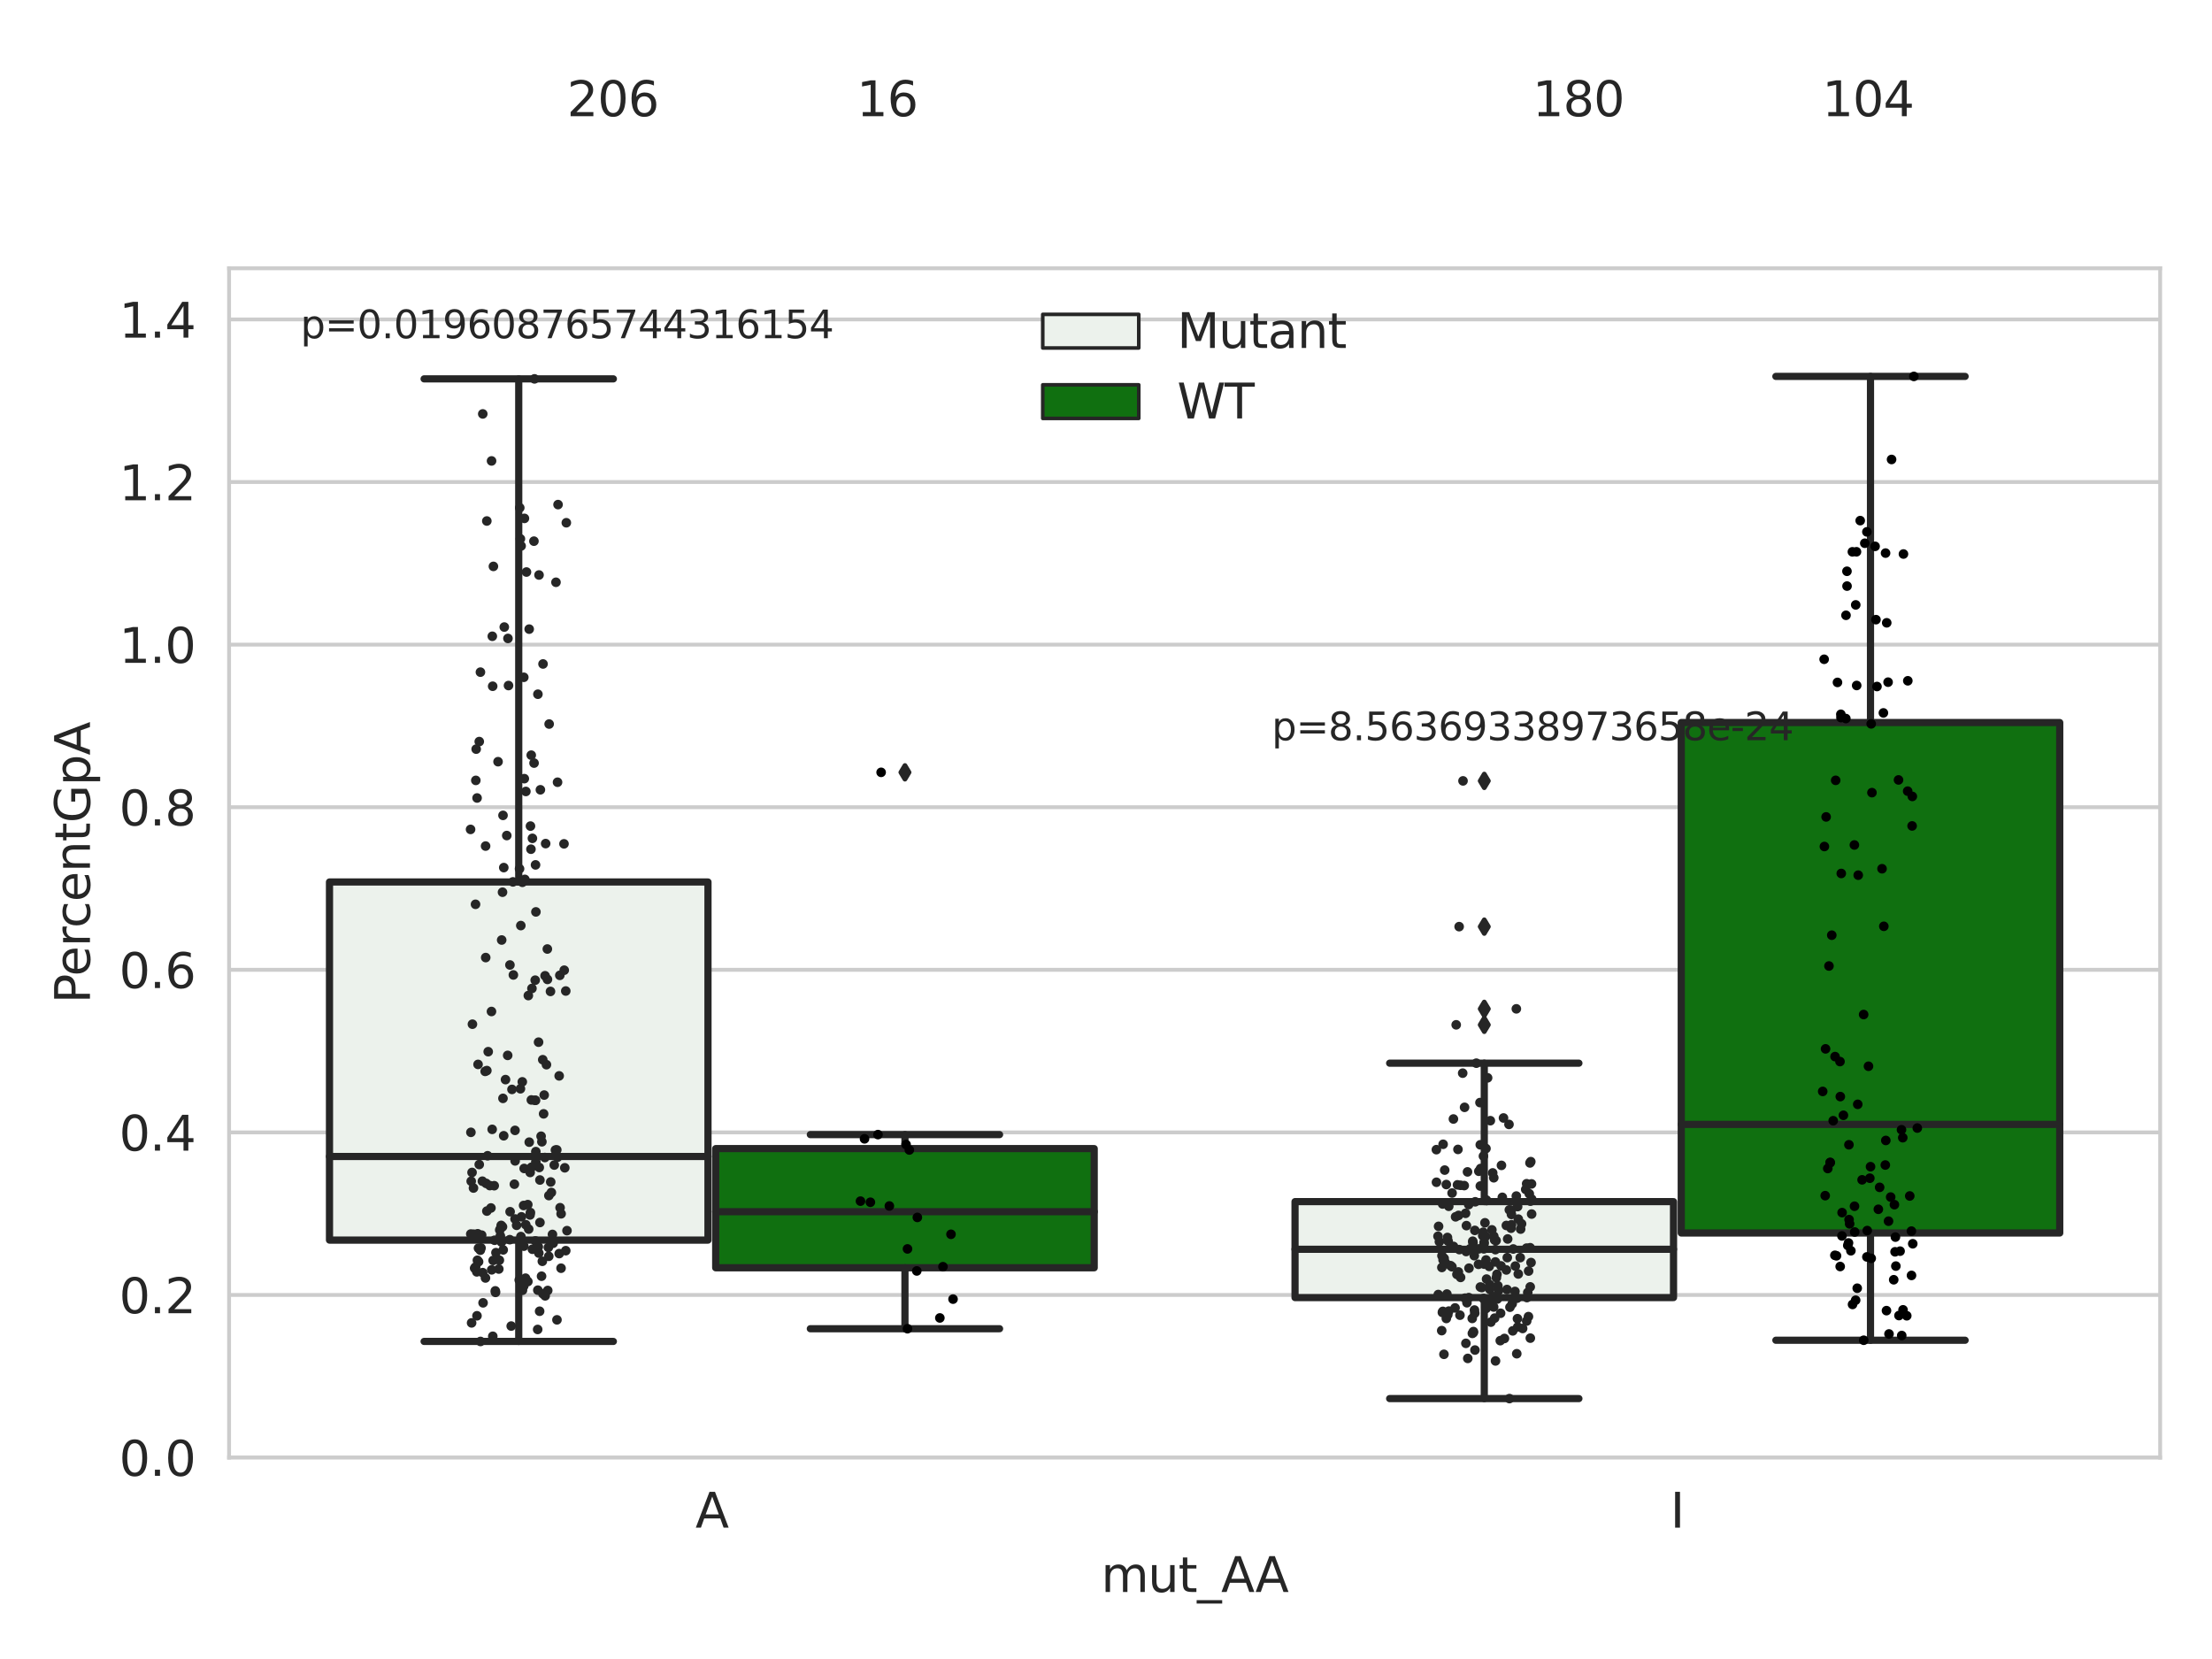 <?xml version="1.0" encoding="utf-8" standalone="no"?>
<!DOCTYPE svg PUBLIC "-//W3C//DTD SVG 1.1//EN"
  "http://www.w3.org/Graphics/SVG/1.1/DTD/svg11.dtd">
<svg xmlns:xlink="http://www.w3.org/1999/xlink" width="460.8pt" height="345.6pt" viewBox="0 0 460.8 345.6" xmlns="http://www.w3.org/2000/svg" version="1.1">
 <defs>
  <style type="text/css">*{stroke-linejoin: round; stroke-linecap: butt}</style>
 </defs>
 <g id="figure_1">
  <g id="patch_1">
   <path d="M 0 345.6 
L 460.8 345.6 
L 460.8 0 
L 0 0 
z
" style="fill: #ffffff"/>
  </g>
  <g id="axes_1">
   <g id="patch_2">
    <path d="M 47.72 303.64 
L 450 303.64 
L 450 55.89 
L 47.72 55.89 
z
" style="fill: #ffffff"/>
   </g>
   <g id="matplotlib.axis_1">
    <g id="xtick_1">
     <g id="text_1">
      <!-- A -->
      <g style="fill: #262626" transform="translate(144.87 318.238)scale(0.1 -0.1)">
       <defs>
        <path id="DejaVuSans-41" d="M 2188 4044 
L 1331 1722 
L 3047 1722 
L 2188 4044 
z
M 1831 4666 
L 2547 4666 
L 4325 0 
L 3669 0 
L 3244 1197 
L 1141 1197 
L 716 0 
L 50 0 
L 1831 4666 
z
" transform="scale(0.016)"/>
       </defs>
       <use xlink:href="#DejaVuSans-41"/>
      </g>
     </g>
    </g>
    <g id="xtick_2">
     <g id="text_2">
      <!-- I -->
      <g style="fill: #262626" transform="translate(347.955 318.238)scale(0.1 -0.1)">
       <defs>
        <path id="DejaVuSans-49" d="M 628 4666 
L 1259 4666 
L 1259 0 
L 628 0 
L 628 4666 
z
" transform="scale(0.016)"/>
       </defs>
       <use xlink:href="#DejaVuSans-49"/>
      </g>
     </g>
    </g>
    <g id="text_3">
     <!-- mut_AA -->
     <g style="fill: #262626" transform="translate(229.383 331.638)scale(0.1 -0.1)">
      <defs>
       <path id="DejaVuSans-6d" d="M 3328 2828 
Q 3544 3216 3844 3400 
Q 4144 3584 4550 3584 
Q 5097 3584 5394 3201 
Q 5691 2819 5691 2113 
L 5691 0 
L 5113 0 
L 5113 2094 
Q 5113 2597 4934 2840 
Q 4756 3084 4391 3084 
Q 3944 3084 3684 2787 
Q 3425 2491 3425 1978 
L 3425 0 
L 2847 0 
L 2847 2094 
Q 2847 2600 2669 2842 
Q 2491 3084 2119 3084 
Q 1678 3084 1418 2786 
Q 1159 2488 1159 1978 
L 1159 0 
L 581 0 
L 581 3500 
L 1159 3500 
L 1159 2956 
Q 1356 3278 1631 3431 
Q 1906 3584 2284 3584 
Q 2666 3584 2933 3390 
Q 3200 3197 3328 2828 
z
" transform="scale(0.016)"/>
       <path id="DejaVuSans-75" d="M 544 1381 
L 544 3500 
L 1119 3500 
L 1119 1403 
Q 1119 906 1312 657 
Q 1506 409 1894 409 
Q 2359 409 2629 706 
Q 2900 1003 2900 1516 
L 2900 3500 
L 3475 3500 
L 3475 0 
L 2900 0 
L 2900 538 
Q 2691 219 2414 64 
Q 2138 -91 1772 -91 
Q 1169 -91 856 284 
Q 544 659 544 1381 
z
M 1991 3584 
L 1991 3584 
z
" transform="scale(0.016)"/>
       <path id="DejaVuSans-74" d="M 1172 4494 
L 1172 3500 
L 2356 3500 
L 2356 3053 
L 1172 3053 
L 1172 1153 
Q 1172 725 1289 603 
Q 1406 481 1766 481 
L 2356 481 
L 2356 0 
L 1766 0 
Q 1100 0 847 248 
Q 594 497 594 1153 
L 594 3053 
L 172 3053 
L 172 3500 
L 594 3500 
L 594 4494 
L 1172 4494 
z
" transform="scale(0.016)"/>
       <path id="DejaVuSans-5f" d="M 3263 -1063 
L 3263 -1509 
L -63 -1509 
L -63 -1063 
L 3263 -1063 
z
" transform="scale(0.016)"/>
      </defs>
      <use xlink:href="#DejaVuSans-6d"/>
      <use xlink:href="#DejaVuSans-75" x="97.412"/>
      <use xlink:href="#DejaVuSans-74" x="160.791"/>
      <use xlink:href="#DejaVuSans-5f" x="200"/>
      <use xlink:href="#DejaVuSans-41" x="250"/>
      <use xlink:href="#DejaVuSans-41" x="321.158"/>
     </g>
    </g>
   </g>
   <g id="matplotlib.axis_2">
    <g id="ytick_1">
     <g id="line2d_1">
      <path d="M 47.72 303.64 
L 450 303.64 
" clip-path="url(#p51ed0137fb)" style="fill: none; stroke: #cccccc; stroke-width: 0.8; stroke-linecap: round"/>
     </g>
     <g id="text_4">
      <!-- 0.0 -->
      <g style="fill: #262626" transform="translate(24.817 307.439)scale(0.1 -0.1)">
       <defs>
        <path id="DejaVuSans-30" d="M 2034 4250 
Q 1547 4250 1301 3770 
Q 1056 3291 1056 2328 
Q 1056 1369 1301 889 
Q 1547 409 2034 409 
Q 2525 409 2770 889 
Q 3016 1369 3016 2328 
Q 3016 3291 2770 3770 
Q 2525 4250 2034 4250 
z
M 2034 4750 
Q 2819 4750 3233 4129 
Q 3647 3509 3647 2328 
Q 3647 1150 3233 529 
Q 2819 -91 2034 -91 
Q 1250 -91 836 529 
Q 422 1150 422 2328 
Q 422 3509 836 4129 
Q 1250 4750 2034 4750 
z
" transform="scale(0.016)"/>
        <path id="DejaVuSans-2e" d="M 684 794 
L 1344 794 
L 1344 0 
L 684 0 
L 684 794 
z
" transform="scale(0.016)"/>
       </defs>
       <use xlink:href="#DejaVuSans-30"/>
       <use xlink:href="#DejaVuSans-2e" x="63.623"/>
       <use xlink:href="#DejaVuSans-30" x="95.41"/>
      </g>
     </g>
    </g>
    <g id="ytick_2">
     <g id="line2d_2">
      <path d="M 47.72 269.769 
L 450 269.769 
" clip-path="url(#p51ed0137fb)" style="fill: none; stroke: #cccccc; stroke-width: 0.8; stroke-linecap: round"/>
     </g>
     <g id="text_5">
      <!-- 0.2 -->
      <g style="fill: #262626" transform="translate(24.817 273.568)scale(0.1 -0.1)">
       <defs>
        <path id="DejaVuSans-32" d="M 1228 531 
L 3431 531 
L 3431 0 
L 469 0 
L 469 531 
Q 828 903 1448 1529 
Q 2069 2156 2228 2338 
Q 2531 2678 2651 2914 
Q 2772 3150 2772 3378 
Q 2772 3750 2511 3984 
Q 2250 4219 1831 4219 
Q 1534 4219 1204 4116 
Q 875 4013 500 3803 
L 500 4441 
Q 881 4594 1212 4672 
Q 1544 4750 1819 4750 
Q 2544 4750 2975 4387 
Q 3406 4025 3406 3419 
Q 3406 3131 3298 2873 
Q 3191 2616 2906 2266 
Q 2828 2175 2409 1742 
Q 1991 1309 1228 531 
z
" transform="scale(0.016)"/>
       </defs>
       <use xlink:href="#DejaVuSans-30"/>
       <use xlink:href="#DejaVuSans-2e" x="63.623"/>
       <use xlink:href="#DejaVuSans-32" x="95.41"/>
      </g>
     </g>
    </g>
    <g id="ytick_3">
     <g id="line2d_3">
      <path d="M 47.72 235.898 
L 450 235.898 
" clip-path="url(#p51ed0137fb)" style="fill: none; stroke: #cccccc; stroke-width: 0.8; stroke-linecap: round"/>
     </g>
     <g id="text_6">
      <!-- 0.4 -->
      <g style="fill: #262626" transform="translate(24.817 239.697)scale(0.1 -0.1)">
       <defs>
        <path id="DejaVuSans-34" d="M 2419 4116 
L 825 1625 
L 2419 1625 
L 2419 4116 
z
M 2253 4666 
L 3047 4666 
L 3047 1625 
L 3713 1625 
L 3713 1100 
L 3047 1100 
L 3047 0 
L 2419 0 
L 2419 1100 
L 313 1100 
L 313 1709 
L 2253 4666 
z
" transform="scale(0.016)"/>
       </defs>
       <use xlink:href="#DejaVuSans-30"/>
       <use xlink:href="#DejaVuSans-2e" x="63.623"/>
       <use xlink:href="#DejaVuSans-34" x="95.41"/>
      </g>
     </g>
    </g>
    <g id="ytick_4">
     <g id="line2d_4">
      <path d="M 47.72 202.026 
L 450 202.026 
" clip-path="url(#p51ed0137fb)" style="fill: none; stroke: #cccccc; stroke-width: 0.8; stroke-linecap: round"/>
     </g>
     <g id="text_7">
      <!-- 0.6 -->
      <g style="fill: #262626" transform="translate(24.817 205.826)scale(0.1 -0.1)">
       <defs>
        <path id="DejaVuSans-36" d="M 2113 2584 
Q 1688 2584 1439 2293 
Q 1191 2003 1191 1497 
Q 1191 994 1439 701 
Q 1688 409 2113 409 
Q 2538 409 2786 701 
Q 3034 994 3034 1497 
Q 3034 2003 2786 2293 
Q 2538 2584 2113 2584 
z
M 3366 4563 
L 3366 3988 
Q 3128 4100 2886 4159 
Q 2644 4219 2406 4219 
Q 1781 4219 1451 3797 
Q 1122 3375 1075 2522 
Q 1259 2794 1537 2939 
Q 1816 3084 2150 3084 
Q 2853 3084 3261 2657 
Q 3669 2231 3669 1497 
Q 3669 778 3244 343 
Q 2819 -91 2113 -91 
Q 1303 -91 875 529 
Q 447 1150 447 2328 
Q 447 3434 972 4092 
Q 1497 4750 2381 4750 
Q 2619 4750 2861 4703 
Q 3103 4656 3366 4563 
z
" transform="scale(0.016)"/>
       </defs>
       <use xlink:href="#DejaVuSans-30"/>
       <use xlink:href="#DejaVuSans-2e" x="63.623"/>
       <use xlink:href="#DejaVuSans-36" x="95.41"/>
      </g>
     </g>
    </g>
    <g id="ytick_5">
     <g id="line2d_5">
      <path d="M 47.72 168.155 
L 450 168.155 
" clip-path="url(#p51ed0137fb)" style="fill: none; stroke: #cccccc; stroke-width: 0.8; stroke-linecap: round"/>
     </g>
     <g id="text_8">
      <!-- 0.8 -->
      <g style="fill: #262626" transform="translate(24.817 171.954)scale(0.1 -0.1)">
       <defs>
        <path id="DejaVuSans-38" d="M 2034 2216 
Q 1584 2216 1326 1975 
Q 1069 1734 1069 1313 
Q 1069 891 1326 650 
Q 1584 409 2034 409 
Q 2484 409 2743 651 
Q 3003 894 3003 1313 
Q 3003 1734 2745 1975 
Q 2488 2216 2034 2216 
z
M 1403 2484 
Q 997 2584 770 2862 
Q 544 3141 544 3541 
Q 544 4100 942 4425 
Q 1341 4750 2034 4750 
Q 2731 4750 3128 4425 
Q 3525 4100 3525 3541 
Q 3525 3141 3298 2862 
Q 3072 2584 2669 2484 
Q 3125 2378 3379 2068 
Q 3634 1759 3634 1313 
Q 3634 634 3220 271 
Q 2806 -91 2034 -91 
Q 1263 -91 848 271 
Q 434 634 434 1313 
Q 434 1759 690 2068 
Q 947 2378 1403 2484 
z
M 1172 3481 
Q 1172 3119 1398 2916 
Q 1625 2713 2034 2713 
Q 2441 2713 2670 2916 
Q 2900 3119 2900 3481 
Q 2900 3844 2670 4047 
Q 2441 4250 2034 4250 
Q 1625 4250 1398 4047 
Q 1172 3844 1172 3481 
z
" transform="scale(0.016)"/>
       </defs>
       <use xlink:href="#DejaVuSans-30"/>
       <use xlink:href="#DejaVuSans-2e" x="63.623"/>
       <use xlink:href="#DejaVuSans-38" x="95.41"/>
      </g>
     </g>
    </g>
    <g id="ytick_6">
     <g id="line2d_6">
      <path d="M 47.72 134.284 
L 450 134.284 
" clip-path="url(#p51ed0137fb)" style="fill: none; stroke: #cccccc; stroke-width: 0.8; stroke-linecap: round"/>
     </g>
     <g id="text_9">
      <!-- 1.0 -->
      <g style="fill: #262626" transform="translate(24.817 138.083)scale(0.1 -0.1)">
       <defs>
        <path id="DejaVuSans-31" d="M 794 531 
L 1825 531 
L 1825 4091 
L 703 3866 
L 703 4441 
L 1819 4666 
L 2450 4666 
L 2450 531 
L 3481 531 
L 3481 0 
L 794 0 
L 794 531 
z
" transform="scale(0.016)"/>
       </defs>
       <use xlink:href="#DejaVuSans-31"/>
       <use xlink:href="#DejaVuSans-2e" x="63.623"/>
       <use xlink:href="#DejaVuSans-30" x="95.41"/>
      </g>
     </g>
    </g>
    <g id="ytick_7">
     <g id="line2d_7">
      <path d="M 47.72 100.413 
L 450 100.413 
" clip-path="url(#p51ed0137fb)" style="fill: none; stroke: #cccccc; stroke-width: 0.8; stroke-linecap: round"/>
     </g>
     <g id="text_10">
      <!-- 1.2 -->
      <g style="fill: #262626" transform="translate(24.817 104.212)scale(0.1 -0.1)">
       <use xlink:href="#DejaVuSans-31"/>
       <use xlink:href="#DejaVuSans-2e" x="63.623"/>
       <use xlink:href="#DejaVuSans-32" x="95.41"/>
      </g>
     </g>
    </g>
    <g id="ytick_8">
     <g id="line2d_8">
      <path d="M 47.72 66.542 
L 450 66.542 
" clip-path="url(#p51ed0137fb)" style="fill: none; stroke: #cccccc; stroke-width: 0.8; stroke-linecap: round"/>
     </g>
     <g id="text_11">
      <!-- 1.4 -->
      <g style="fill: #262626" transform="translate(24.817 70.341)scale(0.1 -0.1)">
       <use xlink:href="#DejaVuSans-31"/>
       <use xlink:href="#DejaVuSans-2e" x="63.623"/>
       <use xlink:href="#DejaVuSans-34" x="95.41"/>
      </g>
     </g>
    </g>
    <g id="text_12">
     <!-- PercentGpA -->
     <g style="fill: #262626" transform="translate(18.737 209.041)rotate(-90)scale(0.1 -0.1)">
      <defs>
       <path id="DejaVuSans-50" d="M 1259 4147 
L 1259 2394 
L 2053 2394 
Q 2494 2394 2734 2622 
Q 2975 2850 2975 3272 
Q 2975 3691 2734 3919 
Q 2494 4147 2053 4147 
L 1259 4147 
z
M 628 4666 
L 2053 4666 
Q 2838 4666 3239 4311 
Q 3641 3956 3641 3272 
Q 3641 2581 3239 2228 
Q 2838 1875 2053 1875 
L 1259 1875 
L 1259 0 
L 628 0 
L 628 4666 
z
" transform="scale(0.016)"/>
       <path id="DejaVuSans-65" d="M 3597 1894 
L 3597 1613 
L 953 1613 
Q 991 1019 1311 708 
Q 1631 397 2203 397 
Q 2534 397 2845 478 
Q 3156 559 3463 722 
L 3463 178 
Q 3153 47 2828 -22 
Q 2503 -91 2169 -91 
Q 1331 -91 842 396 
Q 353 884 353 1716 
Q 353 2575 817 3079 
Q 1281 3584 2069 3584 
Q 2775 3584 3186 3129 
Q 3597 2675 3597 1894 
z
M 3022 2063 
Q 3016 2534 2758 2815 
Q 2500 3097 2075 3097 
Q 1594 3097 1305 2825 
Q 1016 2553 972 2059 
L 3022 2063 
z
" transform="scale(0.016)"/>
       <path id="DejaVuSans-72" d="M 2631 2963 
Q 2534 3019 2420 3045 
Q 2306 3072 2169 3072 
Q 1681 3072 1420 2755 
Q 1159 2438 1159 1844 
L 1159 0 
L 581 0 
L 581 3500 
L 1159 3500 
L 1159 2956 
Q 1341 3275 1631 3429 
Q 1922 3584 2338 3584 
Q 2397 3584 2469 3576 
Q 2541 3569 2628 3553 
L 2631 2963 
z
" transform="scale(0.016)"/>
       <path id="DejaVuSans-63" d="M 3122 3366 
L 3122 2828 
Q 2878 2963 2633 3030 
Q 2388 3097 2138 3097 
Q 1578 3097 1268 2742 
Q 959 2388 959 1747 
Q 959 1106 1268 751 
Q 1578 397 2138 397 
Q 2388 397 2633 464 
Q 2878 531 3122 666 
L 3122 134 
Q 2881 22 2623 -34 
Q 2366 -91 2075 -91 
Q 1284 -91 818 406 
Q 353 903 353 1747 
Q 353 2603 823 3093 
Q 1294 3584 2113 3584 
Q 2378 3584 2631 3529 
Q 2884 3475 3122 3366 
z
" transform="scale(0.016)"/>
       <path id="DejaVuSans-6e" d="M 3513 2113 
L 3513 0 
L 2938 0 
L 2938 2094 
Q 2938 2591 2744 2837 
Q 2550 3084 2163 3084 
Q 1697 3084 1428 2787 
Q 1159 2491 1159 1978 
L 1159 0 
L 581 0 
L 581 3500 
L 1159 3500 
L 1159 2956 
Q 1366 3272 1645 3428 
Q 1925 3584 2291 3584 
Q 2894 3584 3203 3211 
Q 3513 2838 3513 2113 
z
" transform="scale(0.016)"/>
       <path id="DejaVuSans-47" d="M 3809 666 
L 3809 1919 
L 2778 1919 
L 2778 2438 
L 4434 2438 
L 4434 434 
Q 4069 175 3628 42 
Q 3188 -91 2688 -91 
Q 1594 -91 976 548 
Q 359 1188 359 2328 
Q 359 3472 976 4111 
Q 1594 4750 2688 4750 
Q 3144 4750 3555 4637 
Q 3966 4525 4313 4306 
L 4313 3634 
Q 3963 3931 3569 4081 
Q 3175 4231 2741 4231 
Q 1884 4231 1454 3753 
Q 1025 3275 1025 2328 
Q 1025 1384 1454 906 
Q 1884 428 2741 428 
Q 3075 428 3337 486 
Q 3600 544 3809 666 
z
" transform="scale(0.016)"/>
       <path id="DejaVuSans-70" d="M 1159 525 
L 1159 -1331 
L 581 -1331 
L 581 3500 
L 1159 3500 
L 1159 2969 
Q 1341 3281 1617 3432 
Q 1894 3584 2278 3584 
Q 2916 3584 3314 3078 
Q 3713 2572 3713 1747 
Q 3713 922 3314 415 
Q 2916 -91 2278 -91 
Q 1894 -91 1617 61 
Q 1341 213 1159 525 
z
M 3116 1747 
Q 3116 2381 2855 2742 
Q 2594 3103 2138 3103 
Q 1681 3103 1420 2742 
Q 1159 2381 1159 1747 
Q 1159 1113 1420 752 
Q 1681 391 2138 391 
Q 2594 391 2855 752 
Q 3116 1113 3116 1747 
z
" transform="scale(0.016)"/>
      </defs>
      <use xlink:href="#DejaVuSans-50"/>
      <use xlink:href="#DejaVuSans-65" x="56.678"/>
      <use xlink:href="#DejaVuSans-72" x="118.201"/>
      <use xlink:href="#DejaVuSans-63" x="157.064"/>
      <use xlink:href="#DejaVuSans-65" x="212.045"/>
      <use xlink:href="#DejaVuSans-6e" x="273.568"/>
      <use xlink:href="#DejaVuSans-74" x="336.947"/>
      <use xlink:href="#DejaVuSans-47" x="376.156"/>
      <use xlink:href="#DejaVuSans-70" x="453.646"/>
      <use xlink:href="#DejaVuSans-41" x="517.123"/>
     </g>
    </g>
   </g>
   <g id="patch_3">
    <path d="M 68.639 258.337 
L 147.485 258.337 
L 147.485 183.734 
L 68.639 183.734 
L 68.639 258.337 
z
" clip-path="url(#p51ed0137fb)" style="fill: #ecf2ec; stroke: #262626; stroke-width: 1.5; stroke-linejoin: miter"/>
   </g>
   <g id="patch_4">
    <path d="M 149.095 264.1 
L 227.941 264.1 
L 227.941 239.276 
L 149.095 239.276 
L 149.095 264.1 
z
" clip-path="url(#p51ed0137fb)" style="fill: #107010; stroke: #262626; stroke-width: 1.5; stroke-linejoin: miter"/>
   </g>
   <g id="patch_5">
    <path d="M 269.779 270.309 
L 348.625 270.309 
L 348.625 250.322 
L 269.779 250.322 
L 269.779 270.309 
z
" clip-path="url(#p51ed0137fb)" style="fill: #ecf2ec; stroke: #262626; stroke-width: 1.5; stroke-linejoin: miter"/>
   </g>
   <g id="patch_6">
    <path d="M 350.235 256.856 
L 429.081 256.856 
L 429.081 150.517 
L 350.235 150.517 
L 350.235 256.856 
z
" clip-path="url(#p51ed0137fb)" style="fill: #107010; stroke: #262626; stroke-width: 1.5; stroke-linejoin: miter"/>
   </g>
   <g id="patch_7">
    <path d="M 148.29 303.64 
L 148.29 303.64 
L 148.29 303.64 
L 148.29 303.64 
z
" clip-path="url(#p51ed0137fb)" style="fill: #ecf2ec; stroke: #262626; stroke-width: 0.75; stroke-linejoin: miter"/>
   </g>
   <g id="patch_8">
    <path d="M 148.29 303.64 
L 148.29 303.64 
L 148.29 303.64 
L 148.29 303.64 
z
" clip-path="url(#p51ed0137fb)" style="fill: #107010; stroke: #262626; stroke-width: 0.75; stroke-linejoin: miter"/>
   </g>
   <g id="PathCollection_1"/>
   <g id="PathCollection_2"/>
   <g id="line2d_9">
    <path d="M 108.062 258.337 
L 108.062 279.446 
" clip-path="url(#p51ed0137fb)" style="fill: none; stroke: #262626; stroke-width: 1.5; stroke-linecap: round"/>
   </g>
   <g id="line2d_10">
    <path d="M 108.062 183.734 
L 108.062 78.926 
" clip-path="url(#p51ed0137fb)" style="fill: none; stroke: #262626; stroke-width: 1.5; stroke-linecap: round"/>
   </g>
   <g id="line2d_11">
    <path d="M 88.35 279.446 
L 127.774 279.446 
" clip-path="url(#p51ed0137fb)" style="fill: none; stroke: #262626; stroke-width: 1.5; stroke-linecap: round"/>
   </g>
   <g id="line2d_12">
    <path d="M 88.35 78.926 
L 127.774 78.926 
" clip-path="url(#p51ed0137fb)" style="fill: none; stroke: #262626; stroke-width: 1.5; stroke-linecap: round"/>
   </g>
   <g id="line2d_13"/>
   <g id="line2d_14">
    <path d="M 188.518 264.1 
L 188.518 276.797 
" clip-path="url(#p51ed0137fb)" style="fill: none; stroke: #262626; stroke-width: 1.5; stroke-linecap: round"/>
   </g>
   <g id="line2d_15">
    <path d="M 188.518 239.276 
L 188.518 236.357 
" clip-path="url(#p51ed0137fb)" style="fill: none; stroke: #262626; stroke-width: 1.5; stroke-linecap: round"/>
   </g>
   <g id="line2d_16">
    <path d="M 168.806 276.797 
L 208.23 276.797 
" clip-path="url(#p51ed0137fb)" style="fill: none; stroke: #262626; stroke-width: 1.5; stroke-linecap: round"/>
   </g>
   <g id="line2d_17">
    <path d="M 168.806 236.357 
L 208.23 236.357 
" clip-path="url(#p51ed0137fb)" style="fill: none; stroke: #262626; stroke-width: 1.5; stroke-linecap: round"/>
   </g>
   <g id="line2d_18">
    <defs>
     <path id="m6d9c231bdd" d="M -0 1.414 
L 0.849 0 
L 0 -1.414 
L -0.849 -0 
z
" style="stroke: #262626; stroke-linejoin: miter"/>
    </defs>
    <g clip-path="url(#p51ed0137fb)">
     <use xlink:href="#m6d9c231bdd" x="188.518" y="160.893" style="fill: #262626; stroke: #262626; stroke-linejoin: miter"/>
    </g>
   </g>
   <g id="line2d_19">
    <path d="M 309.202 270.309 
L 309.202 291.352 
" clip-path="url(#p51ed0137fb)" style="fill: none; stroke: #262626; stroke-width: 1.5; stroke-linecap: round"/>
   </g>
   <g id="line2d_20">
    <path d="M 309.202 250.322 
L 309.202 221.48 
" clip-path="url(#p51ed0137fb)" style="fill: none; stroke: #262626; stroke-width: 1.5; stroke-linecap: round"/>
   </g>
   <g id="line2d_21">
    <path d="M 289.49 291.352 
L 328.914 291.352 
" clip-path="url(#p51ed0137fb)" style="fill: none; stroke: #262626; stroke-width: 1.5; stroke-linecap: round"/>
   </g>
   <g id="line2d_22">
    <path d="M 289.49 221.48 
L 328.914 221.48 
" clip-path="url(#p51ed0137fb)" style="fill: none; stroke: #262626; stroke-width: 1.5; stroke-linecap: round"/>
   </g>
   <g id="line2d_23">
    <g clip-path="url(#p51ed0137fb)">
     <use xlink:href="#m6d9c231bdd" x="309.202" y="193.035" style="fill: #262626; stroke: #262626; stroke-linejoin: miter"/>
     <use xlink:href="#m6d9c231bdd" x="309.202" y="213.488" style="fill: #262626; stroke: #262626; stroke-linejoin: miter"/>
     <use xlink:href="#m6d9c231bdd" x="309.202" y="210.159" style="fill: #262626; stroke: #262626; stroke-linejoin: miter"/>
     <use xlink:href="#m6d9c231bdd" x="309.202" y="162.674" style="fill: #262626; stroke: #262626; stroke-linejoin: miter"/>
    </g>
   </g>
   <g id="line2d_24">
    <path d="M 389.658 256.856 
L 389.658 279.198 
" clip-path="url(#p51ed0137fb)" style="fill: none; stroke: #262626; stroke-width: 1.5; stroke-linecap: round"/>
   </g>
   <g id="line2d_25">
    <path d="M 389.658 150.517 
L 389.658 78.412 
" clip-path="url(#p51ed0137fb)" style="fill: none; stroke: #262626; stroke-width: 1.5; stroke-linecap: round"/>
   </g>
   <g id="line2d_26">
    <path d="M 369.946 279.198 
L 409.37 279.198 
" clip-path="url(#p51ed0137fb)" style="fill: none; stroke: #262626; stroke-width: 1.5; stroke-linecap: round"/>
   </g>
   <g id="line2d_27">
    <path d="M 369.946 78.412 
L 409.37 78.412 
" clip-path="url(#p51ed0137fb)" style="fill: none; stroke: #262626; stroke-width: 1.5; stroke-linecap: round"/>
   </g>
   <g id="line2d_28"/>
   <g id="line2d_29">
    <path d="M 68.639 240.92 
L 147.485 240.92 
" clip-path="url(#p51ed0137fb)" style="fill: none; stroke: #262626; stroke-width: 1.5; stroke-linecap: round"/>
   </g>
   <g id="line2d_30">
    <path d="M 149.095 252.418 
L 227.941 252.418 
" clip-path="url(#p51ed0137fb)" style="fill: none; stroke: #262626; stroke-width: 1.5; stroke-linecap: round"/>
   </g>
   <g id="line2d_31">
    <path d="M 269.779 260.248 
L 348.625 260.248 
" clip-path="url(#p51ed0137fb)" style="fill: none; stroke: #262626; stroke-width: 1.5; stroke-linecap: round"/>
   </g>
   <g id="line2d_32">
    <path d="M 350.235 234.231 
L 429.081 234.231 
" clip-path="url(#p51ed0137fb)" style="fill: none; stroke: #262626; stroke-width: 1.5; stroke-linecap: round"/>
   </g>
   <g id="patch_9">
    <path d="M 47.72 303.64 
L 47.72 55.89 
" style="fill: none; stroke: #cccccc; stroke-width: 0.8; stroke-linejoin: miter; stroke-linecap: square"/>
   </g>
   <g id="patch_10">
    <path d="M 450 303.64 
L 450 55.89 
" style="fill: none; stroke: #cccccc; stroke-width: 0.8; stroke-linejoin: miter; stroke-linecap: square"/>
   </g>
   <g id="patch_11">
    <path d="M 47.72 303.64 
L 450 303.64 
" style="fill: none; stroke: #cccccc; stroke-width: 0.8; stroke-linejoin: miter; stroke-linecap: square"/>
   </g>
   <g id="patch_12">
    <path d="M 47.72 55.89 
L 450 55.89 
" style="fill: none; stroke: #cccccc; stroke-width: 0.8; stroke-linejoin: miter; stroke-linecap: square"/>
   </g>
   <g id="PathCollection_3">
    <defs>
     <path id="C0_0_39b3961873" d="M 0 1 
C 0.265 1 0.52 0.895 0.707 0.707 
C 0.895 0.52 1 0.265 1 -0 
C 1 -0.265 0.895 -0.52 0.707 -0.707 
C 0.52 -0.895 0.265 -1 0 -1 
C -0.265 -1 -0.52 -0.895 -0.707 -0.707 
C -0.895 -0.52 -1 -0.265 -1 0 
C -1 0.265 -0.895 0.52 -0.707 0.707 
C -0.52 0.895 -0.265 1 0 1 
z
"/>
    </defs>
    <g clip-path="url(#p51ed0137fb)">
     <use xlink:href="#C0_0_39b3961873" x="114.861" y="248.419" style="fill: #262626"/>
    </g>
    <g clip-path="url(#p51ed0137fb)">
     <use xlink:href="#C0_0_39b3961873" x="112.474" y="245.818" style="fill: #262626"/>
    </g>
    <g clip-path="url(#p51ed0137fb)">
     <use xlink:href="#C0_0_39b3961873" x="106.656" y="226.945" style="fill: #262626"/>
    </g>
    <g clip-path="url(#p51ed0137fb)">
     <use xlink:href="#C0_0_39b3961873" x="108.842" y="268.789" style="fill: #262626"/>
    </g>
    <g clip-path="url(#p51ed0137fb)">
     <use xlink:href="#C0_0_39b3961873" x="110.444" y="244.245" style="fill: #262626"/>
    </g>
    <g clip-path="url(#p51ed0137fb)">
     <use xlink:href="#C0_0_39b3961873" x="112.721" y="236.698" style="fill: #262626"/>
    </g>
    <g clip-path="url(#p51ed0137fb)">
     <use xlink:href="#C0_0_39b3961873" x="98.668" y="257.104" style="fill: #262626"/>
    </g>
    <g clip-path="url(#p51ed0137fb)">
     <use xlink:href="#C0_0_39b3961873" x="115.989" y="239.543" style="fill: #262626"/>
    </g>
    <g clip-path="url(#p51ed0137fb)">
     <use xlink:href="#C0_0_39b3961873" x="106.197" y="258.245" style="fill: #262626"/>
    </g>
    <g clip-path="url(#p51ed0137fb)">
     <use xlink:href="#C0_0_39b3961873" x="112.885" y="237.852" style="fill: #262626"/>
    </g>
    <g clip-path="url(#p51ed0137fb)">
     <use xlink:href="#C0_0_39b3961873" x="116.485" y="224.125" style="fill: #262626"/>
    </g>
    <g clip-path="url(#p51ed0137fb)">
     <use xlink:href="#C0_0_39b3961873" x="104.467" y="258.74" style="fill: #262626"/>
    </g>
    <g clip-path="url(#p51ed0137fb)">
     <use xlink:href="#C0_0_39b3961873" x="117.86" y="206.445" style="fill: #262626"/>
    </g>
    <g clip-path="url(#p51ed0137fb)">
     <use xlink:href="#C0_0_39b3961873" x="98.632" y="247.488" style="fill: #262626"/>
    </g>
    <g clip-path="url(#p51ed0137fb)">
     <use xlink:href="#C0_0_39b3961873" x="98.073" y="257.07" style="fill: #262626"/>
    </g>
    <g clip-path="url(#p51ed0137fb)">
     <use xlink:href="#C0_0_39b3961873" x="110.69" y="229.14" style="fill: #262626"/>
    </g>
    <g clip-path="url(#p51ed0137fb)">
     <use xlink:href="#C0_0_39b3961873" x="98.416" y="213.359" style="fill: #262626"/>
    </g>
    <g clip-path="url(#p51ed0137fb)">
     <use xlink:href="#C0_0_39b3961873" x="104.406" y="255.273" style="fill: #262626"/>
    </g>
    <g clip-path="url(#p51ed0137fb)">
     <use xlink:href="#C0_0_39b3961873" x="112.415" y="273.155" style="fill: #262626"/>
    </g>
    <g clip-path="url(#p51ed0137fb)">
     <use xlink:href="#C0_0_39b3961873" x="113.246" y="232.034" style="fill: #262626"/>
    </g>
    <g clip-path="url(#p51ed0137fb)">
     <use xlink:href="#C0_0_39b3961873" x="116.675" y="251.585" style="fill: #262626"/>
    </g>
    <g clip-path="url(#p51ed0137fb)">
     <use xlink:href="#C0_0_39b3961873" x="111.569" y="229.221" style="fill: #262626"/>
    </g>
    <g clip-path="url(#p51ed0137fb)">
     <use xlink:href="#C0_0_39b3961873" x="99.364" y="274.103" style="fill: #262626"/>
    </g>
    <g clip-path="url(#p51ed0137fb)">
     <use xlink:href="#C0_0_39b3961873" x="102.273" y="251.642" style="fill: #262626"/>
    </g>
    <g clip-path="url(#p51ed0137fb)">
     <use xlink:href="#C0_0_39b3961873" x="112.482" y="254.669" style="fill: #262626"/>
    </g>
    <g clip-path="url(#p51ed0137fb)">
     <use xlink:href="#C0_0_39b3961873" x="108.514" y="257.598" style="fill: #262626"/>
    </g>
    <g clip-path="url(#p51ed0137fb)">
     <use xlink:href="#C0_0_39b3961873" x="106.945" y="203.101" style="fill: #262626"/>
    </g>
    <g clip-path="url(#p51ed0137fb)">
     <use xlink:href="#C0_0_39b3961873" x="112.039" y="268.767" style="fill: #262626"/>
    </g>
    <g clip-path="url(#p51ed0137fb)">
     <use xlink:href="#C0_0_39b3961873" x="111.623" y="239.905" style="fill: #262626"/>
    </g>
    <g clip-path="url(#p51ed0137fb)">
     <use xlink:href="#C0_0_39b3961873" x="100.488" y="246.064" style="fill: #262626"/>
    </g>
    <g clip-path="url(#p51ed0137fb)">
     <use xlink:href="#C0_0_39b3961873" x="98.244" y="275.581" style="fill: #262626"/>
    </g>
    <g clip-path="url(#p51ed0137fb)">
     <use xlink:href="#C0_0_39b3961873" x="111.492" y="204.188" style="fill: #262626"/>
    </g>
    <g clip-path="url(#p51ed0137fb)">
     <use xlink:href="#C0_0_39b3961873" x="103.033" y="258.368" style="fill: #262626"/>
    </g>
    <g clip-path="url(#p51ed0137fb)">
     <use xlink:href="#C0_0_39b3961873" x="113.55" y="203.272" style="fill: #262626"/>
    </g>
    <g clip-path="url(#p51ed0137fb)">
     <use xlink:href="#C0_0_39b3961873" x="99.196" y="156.056" style="fill: #262626"/>
    </g>
    <g clip-path="url(#p51ed0137fb)">
     <use xlink:href="#C0_0_39b3961873" x="102.4" y="96.02" style="fill: #262626"/>
    </g>
    <g clip-path="url(#p51ed0137fb)">
     <use xlink:href="#C0_0_39b3961873" x="102.424" y="264.532" style="fill: #262626"/>
    </g>
    <g clip-path="url(#p51ed0137fb)">
     <use xlink:href="#C0_0_39b3961873" x="109.192" y="243.411" style="fill: #262626"/>
    </g>
    <g clip-path="url(#p51ed0137fb)">
     <use xlink:href="#C0_0_39b3961873" x="105.816" y="132.997" style="fill: #262626"/>
    </g>
    <g clip-path="url(#p51ed0137fb)">
     <use xlink:href="#C0_0_39b3961873" x="102.788" y="117.99" style="fill: #262626"/>
    </g>
    <g clip-path="url(#p51ed0137fb)">
     <use xlink:href="#C0_0_39b3961873" x="103.911" y="264.36" style="fill: #262626"/>
    </g>
    <g clip-path="url(#p51ed0137fb)">
     <use xlink:href="#C0_0_39b3961873" x="112.289" y="119.783" style="fill: #262626"/>
    </g>
    <g clip-path="url(#p51ed0137fb)">
     <use xlink:href="#C0_0_39b3961873" x="112.194" y="217.104" style="fill: #262626"/>
    </g>
    <g clip-path="url(#p51ed0137fb)">
     <use xlink:href="#C0_0_39b3961873" x="107.156" y="246.691" style="fill: #262626"/>
    </g>
    <g clip-path="url(#p51ed0137fb)">
     <use xlink:href="#C0_0_39b3961873" x="105.053" y="130.626" style="fill: #262626"/>
    </g>
    <g clip-path="url(#p51ed0137fb)">
     <use xlink:href="#C0_0_39b3961873" x="111.641" y="189.965" style="fill: #262626"/>
    </g>
    <g clip-path="url(#p51ed0137fb)">
     <use xlink:href="#C0_0_39b3961873" x="111.228" y="112.734" style="fill: #262626"/>
    </g>
    <g clip-path="url(#p51ed0137fb)">
     <use xlink:href="#C0_0_39b3961873" x="100.569" y="86.226" style="fill: #262626"/>
    </g>
    <g clip-path="url(#p51ed0137fb)">
     <use xlink:href="#C0_0_39b3961873" x="99.839" y="154.483" style="fill: #262626"/>
    </g>
    <g clip-path="url(#p51ed0137fb)">
     <use xlink:href="#C0_0_39b3961873" x="104.105" y="256.23" style="fill: #262626"/>
    </g>
    <g clip-path="url(#p51ed0137fb)">
     <use xlink:href="#C0_0_39b3961873" x="102.657" y="278.371" style="fill: #262626"/>
    </g>
    <g clip-path="url(#p51ed0137fb)">
     <use xlink:href="#C0_0_39b3961873" x="99.699" y="262.836" style="fill: #262626"/>
    </g>
    <g clip-path="url(#p51ed0137fb)">
     <use xlink:href="#C0_0_39b3961873" x="108.804" y="225.368" style="fill: #262626"/>
    </g>
    <g clip-path="url(#p51ed0137fb)">
     <use xlink:href="#C0_0_39b3961873" x="110.814" y="205.917" style="fill: #262626"/>
    </g>
    <g clip-path="url(#p51ed0137fb)">
     <use xlink:href="#C0_0_39b3961873" x="115.703" y="239.576" style="fill: #262626"/>
    </g>
    <g clip-path="url(#p51ed0137fb)">
     <use xlink:href="#C0_0_39b3961873" x="99.588" y="221.735" style="fill: #262626"/>
    </g>
    <g clip-path="url(#p51ed0137fb)">
     <use xlink:href="#C0_0_39b3961873" x="108.166" y="266.654" style="fill: #262626"/>
    </g>
    <g clip-path="url(#p51ed0137fb)">
     <use xlink:href="#C0_0_39b3961873" x="112.981" y="262.749" style="fill: #262626"/>
    </g>
    <g clip-path="url(#p51ed0137fb)">
     <use xlink:href="#C0_0_39b3961873" x="103.318" y="260.951" style="fill: #262626"/>
    </g>
    <g clip-path="url(#p51ed0137fb)">
     <use xlink:href="#C0_0_39b3961873" x="109.223" y="162.208" style="fill: #262626"/>
    </g>
    <g clip-path="url(#p51ed0137fb)">
     <use xlink:href="#C0_0_39b3961873" x="111.62" y="242.044" style="fill: #262626"/>
    </g>
    <g clip-path="url(#p51ed0137fb)">
     <use xlink:href="#C0_0_39b3961873" x="108.558" y="113.732" style="fill: #262626"/>
    </g>
    <g clip-path="url(#p51ed0137fb)">
     <use xlink:href="#C0_0_39b3961873" x="108.277" y="105.785" style="fill: #262626"/>
    </g>
    <g clip-path="url(#p51ed0137fb)">
     <use xlink:href="#C0_0_39b3961873" x="104.787" y="169.856" style="fill: #262626"/>
    </g>
    <g clip-path="url(#p51ed0137fb)">
     <use xlink:href="#C0_0_39b3961873" x="108.828" y="183.796" style="fill: #262626"/>
    </g>
    <g clip-path="url(#p51ed0137fb)">
     <use xlink:href="#C0_0_39b3961873" x="116.891" y="252.857" style="fill: #262626"/>
    </g>
    <g clip-path="url(#p51ed0137fb)">
     <use xlink:href="#C0_0_39b3961873" x="115.463" y="242.7" style="fill: #262626"/>
    </g>
    <g clip-path="url(#p51ed0137fb)">
     <use xlink:href="#C0_0_39b3961873" x="109.672" y="119.164" style="fill: #262626"/>
    </g>
    <g clip-path="url(#p51ed0137fb)">
     <use xlink:href="#C0_0_39b3961873" x="108.417" y="226.813" style="fill: #262626"/>
    </g>
    <g clip-path="url(#p51ed0137fb)">
     <use xlink:href="#C0_0_39b3961873" x="101.421" y="223.023" style="fill: #262626"/>
    </g>
    <g clip-path="url(#p51ed0137fb)">
     <use xlink:href="#C0_0_39b3961873" x="104.508" y="195.823" style="fill: #262626"/>
    </g>
    <g clip-path="url(#p51ed0137fb)">
     <use xlink:href="#C0_0_39b3961873" x="101.182" y="199.479" style="fill: #262626"/>
    </g>
    <g clip-path="url(#p51ed0137fb)">
     <use xlink:href="#C0_0_39b3961873" x="118.115" y="256.367" style="fill: #262626"/>
    </g>
    <g clip-path="url(#p51ed0137fb)">
     <use xlink:href="#C0_0_39b3961873" x="113.365" y="228.121" style="fill: #262626"/>
    </g>
    <g clip-path="url(#p51ed0137fb)">
     <use xlink:href="#C0_0_39b3961873" x="109.548" y="164.874" style="fill: #262626"/>
    </g>
    <g clip-path="url(#p51ed0137fb)">
     <use xlink:href="#C0_0_39b3961873" x="117.54" y="202.11" style="fill: #262626"/>
    </g>
    <g clip-path="url(#p51ed0137fb)">
     <use xlink:href="#C0_0_39b3961873" x="106.229" y="201.021" style="fill: #262626"/>
    </g>
    <g clip-path="url(#p51ed0137fb)">
     <use xlink:href="#C0_0_39b3961873" x="110.606" y="176.903" style="fill: #262626"/>
    </g>
    <g clip-path="url(#p51ed0137fb)">
     <use xlink:href="#C0_0_39b3961873" x="113.506" y="241.133" style="fill: #262626"/>
    </g>
    <g clip-path="url(#p51ed0137fb)">
     <use xlink:href="#C0_0_39b3961873" x="116.147" y="162.953" style="fill: #262626"/>
    </g>
    <g clip-path="url(#p51ed0137fb)">
     <use xlink:href="#C0_0_39b3961873" x="109.34" y="183.194" style="fill: #262626"/>
    </g>
    <g clip-path="url(#p51ed0137fb)">
     <use xlink:href="#C0_0_39b3961873" x="108.231" y="180.987" style="fill: #262626"/>
    </g>
    <g clip-path="url(#p51ed0137fb)">
     <use xlink:href="#C0_0_39b3961873" x="101.414" y="108.535" style="fill: #262626"/>
    </g>
    <g clip-path="url(#p51ed0137fb)">
     <use xlink:href="#C0_0_39b3961873" x="116.877" y="264.192" style="fill: #262626"/>
    </g>
    <g clip-path="url(#p51ed0137fb)">
     <use xlink:href="#C0_0_39b3961873" x="110.414" y="253.097" style="fill: #262626"/>
    </g>
    <g clip-path="url(#p51ed0137fb)">
     <use xlink:href="#C0_0_39b3961873" x="99.835" y="242.591" style="fill: #262626"/>
    </g>
    <g clip-path="url(#p51ed0137fb)">
     <use xlink:href="#C0_0_39b3961873" x="104.325" y="255.789" style="fill: #262626"/>
    </g>
    <g clip-path="url(#p51ed0137fb)">
     <use xlink:href="#C0_0_39b3961873" x="117.657" y="243.274" style="fill: #262626"/>
    </g>
    <g clip-path="url(#p51ed0137fb)">
     <use xlink:href="#C0_0_39b3961873" x="108.626" y="253.492" style="fill: #262626"/>
    </g>
    <g clip-path="url(#p51ed0137fb)">
     <use xlink:href="#C0_0_39b3961873" x="111.446" y="229.21" style="fill: #262626"/>
    </g>
    <g clip-path="url(#p51ed0137fb)">
     <use xlink:href="#C0_0_39b3961873" x="108.496" y="192.814" style="fill: #262626"/>
    </g>
    <g clip-path="url(#p51ed0137fb)">
     <use xlink:href="#C0_0_39b3961873" x="114.727" y="246.225" style="fill: #262626"/>
    </g>
    <g clip-path="url(#p51ed0137fb)">
     <use xlink:href="#C0_0_39b3961873" x="99.061" y="188.383" style="fill: #262626"/>
    </g>
    <g clip-path="url(#p51ed0137fb)">
     <use xlink:href="#C0_0_39b3961873" x="104.028" y="262.521" style="fill: #262626"/>
    </g>
    <g clip-path="url(#p51ed0137fb)">
     <use xlink:href="#C0_0_39b3961873" x="108.409" y="112.257" style="fill: #262626"/>
    </g>
    <g clip-path="url(#p51ed0137fb)">
     <use xlink:href="#C0_0_39b3961873" x="101.703" y="219.083" style="fill: #262626"/>
    </g>
    <g clip-path="url(#p51ed0137fb)">
     <use xlink:href="#C0_0_39b3961873" x="114.341" y="249.06" style="fill: #262626"/>
    </g>
    <g clip-path="url(#p51ed0137fb)">
     <use xlink:href="#C0_0_39b3961873" x="103.753" y="158.674" style="fill: #262626"/>
    </g>
    <g clip-path="url(#p51ed0137fb)">
     <use xlink:href="#C0_0_39b3961873" x="101.133" y="266.225" style="fill: #262626"/>
    </g>
    <g clip-path="url(#p51ed0137fb)">
     <use xlink:href="#C0_0_39b3961873" x="116.253" y="105.116" style="fill: #262626"/>
    </g>
    <g clip-path="url(#p51ed0137fb)">
     <use xlink:href="#C0_0_39b3961873" x="104.678" y="255.563" style="fill: #262626"/>
    </g>
    <g clip-path="url(#p51ed0137fb)">
     <use xlink:href="#C0_0_39b3961873" x="115.086" y="257.154" style="fill: #262626"/>
    </g>
    <g clip-path="url(#p51ed0137fb)">
     <use xlink:href="#C0_0_39b3961873" x="109.109" y="267.903" style="fill: #262626"/>
    </g>
    <g clip-path="url(#p51ed0137fb)">
     <use xlink:href="#C0_0_39b3961873" x="99.45" y="262.536" style="fill: #262626"/>
    </g>
    <g clip-path="url(#p51ed0137fb)">
     <use xlink:href="#C0_0_39b3961873" x="107.622" y="255.252" style="fill: #262626"/>
    </g>
    <g clip-path="url(#p51ed0137fb)">
     <use xlink:href="#C0_0_39b3961873" x="112.055" y="144.618" style="fill: #262626"/>
    </g>
    <g clip-path="url(#p51ed0137fb)">
     <use xlink:href="#C0_0_39b3961873" x="101.424" y="252.29" style="fill: #262626"/>
    </g>
    <g clip-path="url(#p51ed0137fb)">
     <use xlink:href="#C0_0_39b3961873" x="102.528" y="235.267" style="fill: #262626"/>
    </g>
    <g clip-path="url(#p51ed0137fb)">
     <use xlink:href="#C0_0_39b3961873" x="99.326" y="264.951" style="fill: #262626"/>
    </g>
    <g clip-path="url(#p51ed0137fb)">
     <use xlink:href="#C0_0_39b3961873" x="107.31" y="241.836" style="fill: #262626"/>
    </g>
    <g clip-path="url(#p51ed0137fb)">
     <use xlink:href="#C0_0_39b3961873" x="114.676" y="206.531" style="fill: #262626"/>
    </g>
    <g clip-path="url(#p51ed0137fb)">
     <use xlink:href="#C0_0_39b3961873" x="98.338" y="244.243" style="fill: #262626"/>
    </g>
    <g clip-path="url(#p51ed0137fb)">
     <use xlink:href="#C0_0_39b3961873" x="109.53" y="255.127" style="fill: #262626"/>
    </g>
    <g clip-path="url(#p51ed0137fb)">
     <use xlink:href="#C0_0_39b3961873" x="100.55" y="265.111" style="fill: #262626"/>
    </g>
    <g clip-path="url(#p51ed0137fb)">
     <use xlink:href="#C0_0_39b3961873" x="110.913" y="260.243" style="fill: #262626"/>
    </g>
    <g clip-path="url(#p51ed0137fb)">
     <use xlink:href="#C0_0_39b3961873" x="109.133" y="183.445" style="fill: #262626"/>
    </g>
    <g clip-path="url(#p51ed0137fb)">
     <use xlink:href="#C0_0_39b3961873" x="117.491" y="175.788" style="fill: #262626"/>
    </g>
    <g clip-path="url(#p51ed0137fb)">
     <use xlink:href="#C0_0_39b3961873" x="115.237" y="258.989" style="fill: #262626"/>
    </g>
    <g clip-path="url(#p51ed0137fb)">
     <use xlink:href="#C0_0_39b3961873" x="110.135" y="256.046" style="fill: #262626"/>
    </g>
    <g clip-path="url(#p51ed0137fb)">
     <use xlink:href="#C0_0_39b3961873" x="114.398" y="150.831" style="fill: #262626"/>
    </g>
    <g clip-path="url(#p51ed0137fb)">
     <use xlink:href="#C0_0_39b3961873" x="101.158" y="176.252" style="fill: #262626"/>
    </g>
    <g clip-path="url(#p51ed0137fb)">
     <use xlink:href="#C0_0_39b3961873" x="102.954" y="247.003" style="fill: #262626"/>
    </g>
    <g clip-path="url(#p51ed0137fb)">
     <use xlink:href="#C0_0_39b3961873" x="102.634" y="142.956" style="fill: #262626"/>
    </g>
    <g clip-path="url(#p51ed0137fb)">
     <use xlink:href="#C0_0_39b3961873" x="103.181" y="268.911" style="fill: #262626"/>
    </g>
    <g clip-path="url(#p51ed0137fb)">
     <use xlink:href="#C0_0_39b3961873" x="109.476" y="266.266" style="fill: #262626"/>
    </g>
    <g clip-path="url(#p51ed0137fb)">
     <use xlink:href="#C0_0_39b3961873" x="101.277" y="246.52" style="fill: #262626"/>
    </g>
    <g clip-path="url(#p51ed0137fb)">
     <use xlink:href="#C0_0_39b3961873" x="107.29" y="235.478" style="fill: #262626"/>
    </g>
    <g clip-path="url(#p51ed0137fb)">
     <use xlink:href="#C0_0_39b3961873" x="99.082" y="263.93" style="fill: #262626"/>
    </g>
    <g clip-path="url(#p51ed0137fb)">
     <use xlink:href="#C0_0_39b3961873" x="100.633" y="271.404" style="fill: #262626"/>
    </g>
    <g clip-path="url(#p51ed0137fb)">
     <use xlink:href="#C0_0_39b3961873" x="104.778" y="228.81" style="fill: #262626"/>
    </g>
    <g clip-path="url(#p51ed0137fb)">
     <use xlink:href="#C0_0_39b3961873" x="102.727" y="262.573" style="fill: #262626"/>
    </g>
    <g clip-path="url(#p51ed0137fb)">
     <use xlink:href="#C0_0_39b3961873" x="114.318" y="261.714" style="fill: #262626"/>
    </g>
    <g clip-path="url(#p51ed0137fb)">
     <use xlink:href="#C0_0_39b3961873" x="109.13" y="259.599" style="fill: #262626"/>
    </g>
    <g clip-path="url(#p51ed0137fb)">
     <use xlink:href="#C0_0_39b3961873" x="100.062" y="260.441" style="fill: #262626"/>
    </g>
    <g clip-path="url(#p51ed0137fb)">
     <use xlink:href="#C0_0_39b3961873" x="114.023" y="197.696" style="fill: #262626"/>
    </g>
    <g clip-path="url(#p51ed0137fb)">
     <use xlink:href="#C0_0_39b3961873" x="98.16" y="246.068" style="fill: #262626"/>
    </g>
    <g clip-path="url(#p51ed0137fb)">
     <use xlink:href="#C0_0_39b3961873" x="116.621" y="203.18" style="fill: #262626"/>
    </g>
    <g clip-path="url(#p51ed0137fb)">
     <use xlink:href="#C0_0_39b3961873" x="98.873" y="264.184" style="fill: #262626"/>
    </g>
    <g clip-path="url(#p51ed0137fb)">
     <use xlink:href="#C0_0_39b3961873" x="110.239" y="131.059" style="fill: #262626"/>
    </g>
    <g clip-path="url(#p51ed0137fb)">
     <use xlink:href="#C0_0_39b3961873" x="110.507" y="172.091" style="fill: #262626"/>
    </g>
    <g clip-path="url(#p51ed0137fb)">
     <use xlink:href="#C0_0_39b3961873" x="98.099" y="235.885" style="fill: #262626"/>
    </g>
    <g clip-path="url(#p51ed0137fb)">
     <use xlink:href="#C0_0_39b3961873" x="112.816" y="265.859" style="fill: #262626"/>
    </g>
    <g clip-path="url(#p51ed0137fb)">
     <use xlink:href="#C0_0_39b3961873" x="112.137" y="259.725" style="fill: #262626"/>
    </g>
    <g clip-path="url(#p51ed0137fb)">
     <use xlink:href="#C0_0_39b3961873" x="102.559" y="132.547" style="fill: #262626"/>
    </g>
    <g clip-path="url(#p51ed0137fb)">
     <use xlink:href="#C0_0_39b3961873" x="99.123" y="162.568" style="fill: #262626"/>
    </g>
    <g clip-path="url(#p51ed0137fb)">
     <use xlink:href="#C0_0_39b3961873" x="110.912" y="174.642" style="fill: #262626"/>
    </g>
    <g clip-path="url(#p51ed0137fb)">
     <use xlink:href="#C0_0_39b3961873" x="102.045" y="246.98" style="fill: #262626"/>
    </g>
    <g clip-path="url(#p51ed0137fb)">
     <use xlink:href="#C0_0_39b3961873" x="109.249" y="107.989" style="fill: #262626"/>
    </g>
    <g clip-path="url(#p51ed0137fb)">
     <use xlink:href="#C0_0_39b3961873" x="105.76" y="219.856" style="fill: #262626"/>
    </g>
    <g clip-path="url(#p51ed0137fb)">
     <use xlink:href="#C0_0_39b3961873" x="113.669" y="175.736" style="fill: #262626"/>
    </g>
    <g clip-path="url(#p51ed0137fb)">
     <use xlink:href="#C0_0_39b3961873" x="110.498" y="252.6" style="fill: #262626"/>
    </g>
    <g clip-path="url(#p51ed0137fb)">
     <use xlink:href="#C0_0_39b3961873" x="111.562" y="180.17" style="fill: #262626"/>
    </g>
    <g clip-path="url(#p51ed0137fb)">
     <use xlink:href="#C0_0_39b3961873" x="111.254" y="158.964" style="fill: #262626"/>
    </g>
    <g clip-path="url(#p51ed0137fb)">
     <use xlink:href="#C0_0_39b3961873" x="99.384" y="166.235" style="fill: #262626"/>
    </g>
    <g clip-path="url(#p51ed0137fb)">
     <use xlink:href="#C0_0_39b3961873" x="99.509" y="257.015" style="fill: #262626"/>
    </g>
    <g clip-path="url(#p51ed0137fb)">
     <use xlink:href="#C0_0_39b3961873" x="114.047" y="204.032" style="fill: #262626"/>
    </g>
    <g clip-path="url(#p51ed0137fb)">
     <use xlink:href="#C0_0_39b3961873" x="104.947" y="180.736" style="fill: #262626"/>
    </g>
    <g clip-path="url(#p51ed0137fb)">
     <use xlink:href="#C0_0_39b3961873" x="104.231" y="257.455" style="fill: #262626"/>
    </g>
    <g clip-path="url(#p51ed0137fb)">
     <use xlink:href="#C0_0_39b3961873" x="100.341" y="257.301" style="fill: #262626"/>
    </g>
    <g clip-path="url(#p51ed0137fb)">
     <use xlink:href="#C0_0_39b3961873" x="116.145" y="241.076" style="fill: #262626"/>
    </g>
    <g clip-path="url(#p51ed0137fb)">
     <use xlink:href="#C0_0_39b3961873" x="111.539" y="258.504" style="fill: #262626"/>
    </g>
    <g clip-path="url(#p51ed0137fb)">
     <use xlink:href="#C0_0_39b3961873" x="117.976" y="108.898" style="fill: #262626"/>
    </g>
    <g clip-path="url(#p51ed0137fb)">
     <use xlink:href="#C0_0_39b3961873" x="112.574" y="164.527" style="fill: #262626"/>
    </g>
    <g clip-path="url(#p51ed0137fb)">
     <use xlink:href="#C0_0_39b3961873" x="113.123" y="138.316" style="fill: #262626"/>
    </g>
    <g clip-path="url(#p51ed0137fb)">
     <use xlink:href="#C0_0_39b3961873" x="109.078" y="251.126" style="fill: #262626"/>
    </g>
    <g clip-path="url(#p51ed0137fb)">
     <use xlink:href="#C0_0_39b3961873" x="105.568" y="174.06" style="fill: #262626"/>
    </g>
    <g clip-path="url(#p51ed0137fb)">
     <use xlink:href="#C0_0_39b3961873" x="112.34" y="243.209" style="fill: #262626"/>
    </g>
    <g clip-path="url(#p51ed0137fb)">
     <use xlink:href="#C0_0_39b3961873" x="116.49" y="261.148" style="fill: #262626"/>
    </g>
    <g clip-path="url(#p51ed0137fb)">
     <use xlink:href="#C0_0_39b3961873" x="114.237" y="259.863" style="fill: #262626"/>
    </g>
    <g clip-path="url(#p51ed0137fb)">
     <use xlink:href="#C0_0_39b3961873" x="105.307" y="224.902" style="fill: #262626"/>
    </g>
    <g clip-path="url(#p51ed0137fb)">
     <use xlink:href="#C0_0_39b3961873" x="113.833" y="221.792" style="fill: #262626"/>
    </g>
    <g clip-path="url(#p51ed0137fb)">
     <use xlink:href="#C0_0_39b3961873" x="117.859" y="260.539" style="fill: #262626"/>
    </g>
    <g clip-path="url(#p51ed0137fb)">
     <use xlink:href="#C0_0_39b3961873" x="112.007" y="276.95" style="fill: #262626"/>
    </g>
    <g clip-path="url(#p51ed0137fb)">
     <use xlink:href="#C0_0_39b3961873" x="110.732" y="243.156" style="fill: #262626"/>
    </g>
    <g clip-path="url(#p51ed0137fb)">
     <use xlink:href="#C0_0_39b3961873" x="104.825" y="260.377" style="fill: #262626"/>
    </g>
    <g clip-path="url(#p51ed0137fb)">
     <use xlink:href="#C0_0_39b3961873" x="101.067" y="223.19" style="fill: #262626"/>
    </g>
    <g clip-path="url(#p51ed0137fb)">
     <use xlink:href="#C0_0_39b3961873" x="116.026" y="274.947" style="fill: #262626"/>
    </g>
    <g clip-path="url(#p51ed0137fb)">
     <use xlink:href="#C0_0_39b3961873" x="108.633" y="268.232" style="fill: #262626"/>
    </g>
    <g clip-path="url(#p51ed0137fb)">
     <use xlink:href="#C0_0_39b3961873" x="110.251" y="237.933" style="fill: #262626"/>
    </g>
    <g clip-path="url(#p51ed0137fb)">
     <use xlink:href="#C0_0_39b3961873" x="111.346" y="78.926" style="fill: #262626"/>
    </g>
    <g clip-path="url(#p51ed0137fb)">
     <use xlink:href="#C0_0_39b3961873" x="105.932" y="142.811" style="fill: #262626"/>
    </g>
    <g clip-path="url(#p51ed0137fb)">
     <use xlink:href="#C0_0_39b3961873" x="109.116" y="141.093" style="fill: #262626"/>
    </g>
    <g clip-path="url(#p51ed0137fb)">
     <use xlink:href="#C0_0_39b3961873" x="100.082" y="140.021" style="fill: #262626"/>
    </g>
    <g clip-path="url(#p51ed0137fb)">
     <use xlink:href="#C0_0_39b3961873" x="106.496" y="276.243" style="fill: #262626"/>
    </g>
    <g clip-path="url(#p51ed0137fb)">
     <use xlink:href="#C0_0_39b3961873" x="115.821" y="121.298" style="fill: #262626"/>
    </g>
    <g clip-path="url(#p51ed0137fb)">
     <use xlink:href="#C0_0_39b3961873" x="113.57" y="269.948" style="fill: #262626"/>
    </g>
    <g clip-path="url(#p51ed0137fb)">
     <use xlink:href="#C0_0_39b3961873" x="109.966" y="266.97" style="fill: #262626"/>
    </g>
    <g clip-path="url(#p51ed0137fb)">
     <use xlink:href="#C0_0_39b3961873" x="100.205" y="259.969" style="fill: #262626"/>
    </g>
    <g clip-path="url(#p51ed0137fb)">
     <use xlink:href="#C0_0_39b3961873" x="104.684" y="185.864" style="fill: #262626"/>
    </g>
    <g clip-path="url(#p51ed0137fb)">
     <use xlink:href="#C0_0_39b3961873" x="109.95" y="250.942" style="fill: #262626"/>
    </g>
    <g clip-path="url(#p51ed0137fb)">
     <use xlink:href="#C0_0_39b3961873" x="110.667" y="157.315" style="fill: #262626"/>
    </g>
    <g clip-path="url(#p51ed0137fb)">
     <use xlink:href="#C0_0_39b3961873" x="99.678" y="260.016" style="fill: #262626"/>
    </g>
    <g clip-path="url(#p51ed0137fb)">
     <use xlink:href="#C0_0_39b3961873" x="114.103" y="268.83" style="fill: #262626"/>
    </g>
    <g clip-path="url(#p51ed0137fb)">
     <use xlink:href="#C0_0_39b3961873" x="101.573" y="240.764" style="fill: #262626"/>
    </g>
    <g clip-path="url(#p51ed0137fb)">
     <use xlink:href="#C0_0_39b3961873" x="107.292" y="253.932" style="fill: #262626"/>
    </g>
    <g clip-path="url(#p51ed0137fb)">
     <use xlink:href="#C0_0_39b3961873" x="98.027" y="172.781" style="fill: #262626"/>
    </g>
    <g clip-path="url(#p51ed0137fb)">
     <use xlink:href="#C0_0_39b3961873" x="113.098" y="269.51" style="fill: #262626"/>
    </g>
    <g clip-path="url(#p51ed0137fb)">
     <use xlink:href="#C0_0_39b3961873" x="102.383" y="210.712" style="fill: #262626"/>
    </g>
    <g clip-path="url(#p51ed0137fb)">
     <use xlink:href="#C0_0_39b3961873" x="110.063" y="207.395" style="fill: #262626"/>
    </g>
    <g clip-path="url(#p51ed0137fb)">
     <use xlink:href="#C0_0_39b3961873" x="103.231" y="269.23" style="fill: #262626"/>
    </g>
    <g clip-path="url(#p51ed0137fb)">
     <use xlink:href="#C0_0_39b3961873" x="106.266" y="252.422" style="fill: #262626"/>
    </g>
    <g clip-path="url(#p51ed0137fb)">
     <use xlink:href="#C0_0_39b3961873" x="100.094" y="279.446" style="fill: #262626"/>
    </g>
    <g clip-path="url(#p51ed0137fb)">
     <use xlink:href="#C0_0_39b3961873" x="104.931" y="236.6" style="fill: #262626"/>
    </g>
    <g clip-path="url(#p51ed0137fb)">
     <use xlink:href="#C0_0_39b3961873" x="113.065" y="220.758" style="fill: #262626"/>
    </g>
    <g clip-path="url(#p51ed0137fb)">
     <use xlink:href="#C0_0_39b3961873" x="112.25" y="261.042" style="fill: #262626"/>
    </g>
    <g clip-path="url(#p51ed0137fb)">
     <use xlink:href="#C0_0_39b3961873" x="106.859" y="183.713" style="fill: #262626"/>
    </g>
   </g>
   <g id="PathCollection_4">
    <defs>
     <path id="C1_0_451c027d8f" d="M 0 1 
C 0.265 1 0.52 0.895 0.707 0.707 
C 0.895 0.52 1 0.265 1 -0 
C 1 -0.265 0.895 -0.52 0.707 -0.707 
C 0.52 -0.895 0.265 -1 0 -1 
C -0.265 -1 -0.52 -0.895 -0.707 -0.707 
C -0.895 -0.52 -1 -0.265 -1 0 
C -1 0.265 -0.895 0.52 -0.707 0.707 
C -0.52 0.895 -0.265 1 0 1 
z
"/>
    </defs>
    <g clip-path="url(#p51ed0137fb)">
     <use xlink:href="#C1_0_451c027d8f" x="183.555" y="160.893"/>
    </g>
    <g clip-path="url(#p51ed0137fb)">
     <use xlink:href="#C1_0_451c027d8f" x="181.318" y="250.452"/>
    </g>
    <g clip-path="url(#p51ed0137fb)">
     <use xlink:href="#C1_0_451c027d8f" x="189.433" y="239.559"/>
    </g>
    <g clip-path="url(#p51ed0137fb)">
     <use xlink:href="#C1_0_451c027d8f" x="185.269" y="251.228"/>
    </g>
    <g clip-path="url(#p51ed0137fb)">
     <use xlink:href="#C1_0_451c027d8f" x="189.049" y="260.171"/>
    </g>
    <g clip-path="url(#p51ed0137fb)">
     <use xlink:href="#C1_0_451c027d8f" x="195.788" y="274.551"/>
    </g>
    <g clip-path="url(#p51ed0137fb)">
     <use xlink:href="#C1_0_451c027d8f" x="182.899" y="236.357"/>
    </g>
    <g clip-path="url(#p51ed0137fb)">
     <use xlink:href="#C1_0_451c027d8f" x="179.254" y="250.219"/>
    </g>
    <g clip-path="url(#p51ed0137fb)">
     <use xlink:href="#C1_0_451c027d8f" x="188.753" y="238.427"/>
    </g>
    <g clip-path="url(#p51ed0137fb)">
     <use xlink:href="#C1_0_451c027d8f" x="198.536" y="270.631"/>
    </g>
    <g clip-path="url(#p51ed0137fb)">
     <use xlink:href="#C1_0_451c027d8f" x="189.045" y="276.797"/>
    </g>
    <g clip-path="url(#p51ed0137fb)">
     <use xlink:href="#C1_0_451c027d8f" x="191.101" y="253.608"/>
    </g>
    <g clip-path="url(#p51ed0137fb)">
     <use xlink:href="#C1_0_451c027d8f" x="180.095" y="237.24"/>
    </g>
    <g clip-path="url(#p51ed0137fb)">
     <use xlink:href="#C1_0_451c027d8f" x="190.981" y="264.761"/>
    </g>
    <g clip-path="url(#p51ed0137fb)">
     <use xlink:href="#C1_0_451c027d8f" x="198.109" y="257.124"/>
    </g>
    <g clip-path="url(#p51ed0137fb)">
     <use xlink:href="#C1_0_451c027d8f" x="196.439" y="263.879"/>
    </g>
   </g>
   <g id="PathCollection_5">
    <defs>
     <path id="C2_0_7c33b65bd3" d="M 0 1 
C 0.265 1 0.52 0.895 0.707 0.707 
C 0.895 0.52 1 0.265 1 -0 
C 1 -0.265 0.895 -0.52 0.707 -0.707 
C 0.52 -0.895 0.265 -1 0 -1 
C -0.265 -1 -0.52 -0.895 -0.707 -0.707 
C -0.895 -0.52 -1 -0.265 -1 0 
C -1 0.265 -0.895 0.52 -0.707 0.707 
C -0.52 0.895 -0.265 1 0 1 
z
"/>
    </defs>
    <g clip-path="url(#p51ed0137fb)">
     <use xlink:href="#C2_0_7c33b65bd3" x="301.804" y="251.295" style="fill: #262626"/>
    </g>
    <g clip-path="url(#p51ed0137fb)">
     <use xlink:href="#C2_0_7c33b65bd3" x="302.799" y="259.653" style="fill: #262626"/>
    </g>
    <g clip-path="url(#p51ed0137fb)">
     <use xlink:href="#C2_0_7c33b65bd3" x="313.405" y="278.828" style="fill: #262626"/>
    </g>
    <g clip-path="url(#p51ed0137fb)">
     <use xlink:href="#C2_0_7c33b65bd3" x="307.219" y="273.559" style="fill: #262626"/>
    </g>
    <g clip-path="url(#p51ed0137fb)">
     <use xlink:href="#C2_0_7c33b65bd3" x="309.597" y="272.565" style="fill: #262626"/>
    </g>
    <g clip-path="url(#p51ed0137fb)">
     <use xlink:href="#C2_0_7c33b65bd3" x="315.236" y="260.184" style="fill: #262626"/>
    </g>
    <g clip-path="url(#p51ed0137fb)">
     <use xlink:href="#C2_0_7c33b65bd3" x="312.038" y="267.856" style="fill: #262626"/>
    </g>
    <g clip-path="url(#p51ed0137fb)">
     <use xlink:href="#C2_0_7c33b65bd3" x="314.077" y="258.099" style="fill: #262626"/>
    </g>
    <g clip-path="url(#p51ed0137fb)">
     <use xlink:href="#C2_0_7c33b65bd3" x="309.182" y="263.343" style="fill: #262626"/>
    </g>
    <g clip-path="url(#p51ed0137fb)">
     <use xlink:href="#C2_0_7c33b65bd3" x="300.621" y="262.479" style="fill: #262626"/>
    </g>
    <g clip-path="url(#p51ed0137fb)">
     <use xlink:href="#C2_0_7c33b65bd3" x="305.765" y="282.981" style="fill: #262626"/>
    </g>
    <g clip-path="url(#p51ed0137fb)">
     <use xlink:href="#C2_0_7c33b65bd3" x="302.498" y="248.53" style="fill: #262626"/>
    </g>
    <g clip-path="url(#p51ed0137fb)">
     <use xlink:href="#C2_0_7c33b65bd3" x="308.369" y="238.481" style="fill: #262626"/>
    </g>
    <g clip-path="url(#p51ed0137fb)">
     <use xlink:href="#C2_0_7c33b65bd3" x="306.254" y="260.152" style="fill: #262626"/>
    </g>
    <g clip-path="url(#p51ed0137fb)">
     <use xlink:href="#C2_0_7c33b65bd3" x="316.15" y="251.356" style="fill: #262626"/>
    </g>
    <g clip-path="url(#p51ed0137fb)">
     <use xlink:href="#C2_0_7c33b65bd3" x="311.517" y="262.887" style="fill: #262626"/>
    </g>
    <g clip-path="url(#p51ed0137fb)">
     <use xlink:href="#C2_0_7c33b65bd3" x="309.555" y="239.26" style="fill: #262626"/>
    </g>
    <g clip-path="url(#p51ed0137fb)">
     <use xlink:href="#C2_0_7c33b65bd3" x="314.349" y="234.235" style="fill: #262626"/>
    </g>
    <g clip-path="url(#p51ed0137fb)">
     <use xlink:href="#C2_0_7c33b65bd3" x="303.966" y="193.035" style="fill: #262626"/>
    </g>
    <g clip-path="url(#p51ed0137fb)">
     <use xlink:href="#C2_0_7c33b65bd3" x="300.629" y="238.376" style="fill: #262626"/>
    </g>
    <g clip-path="url(#p51ed0137fb)">
     <use xlink:href="#C2_0_7c33b65bd3" x="305.428" y="260.714" style="fill: #262626"/>
    </g>
    <g clip-path="url(#p51ed0137fb)">
     <use xlink:href="#C2_0_7c33b65bd3" x="316.03" y="270.44" style="fill: #262626"/>
    </g>
    <g clip-path="url(#p51ed0137fb)">
     <use xlink:href="#C2_0_7c33b65bd3" x="318.796" y="278.756" style="fill: #262626"/>
    </g>
    <g clip-path="url(#p51ed0137fb)">
     <use xlink:href="#C2_0_7c33b65bd3" x="316.775" y="256.044" style="fill: #262626"/>
    </g>
    <g clip-path="url(#p51ed0137fb)">
     <use xlink:href="#C2_0_7c33b65bd3" x="303.352" y="213.488" style="fill: #262626"/>
    </g>
    <g clip-path="url(#p51ed0137fb)">
     <use xlink:href="#C2_0_7c33b65bd3" x="313.995" y="261.984" style="fill: #262626"/>
    </g>
    <g clip-path="url(#p51ed0137fb)">
     <use xlink:href="#C2_0_7c33b65bd3" x="313.932" y="268.632" style="fill: #262626"/>
    </g>
    <g clip-path="url(#p51ed0137fb)">
     <use xlink:href="#C2_0_7c33b65bd3" x="305.096" y="230.677" style="fill: #262626"/>
    </g>
    <g clip-path="url(#p51ed0137fb)">
     <use xlink:href="#C2_0_7c33b65bd3" x="314.443" y="291.352" style="fill: #262626"/>
    </g>
    <g clip-path="url(#p51ed0137fb)">
     <use xlink:href="#C2_0_7c33b65bd3" x="318.407" y="274.272" style="fill: #262626"/>
    </g>
    <g clip-path="url(#p51ed0137fb)">
     <use xlink:href="#C2_0_7c33b65bd3" x="299.685" y="255.472" style="fill: #262626"/>
    </g>
    <g clip-path="url(#p51ed0137fb)">
     <use xlink:href="#C2_0_7c33b65bd3" x="300.387" y="261.594" style="fill: #262626"/>
    </g>
    <g clip-path="url(#p51ed0137fb)">
     <use xlink:href="#C2_0_7c33b65bd3" x="309.152" y="259.103" style="fill: #262626"/>
    </g>
    <g clip-path="url(#p51ed0137fb)">
     <use xlink:href="#C2_0_7c33b65bd3" x="301.413" y="269.573" style="fill: #262626"/>
    </g>
    <g clip-path="url(#p51ed0137fb)">
     <use xlink:href="#C2_0_7c33b65bd3" x="316.283" y="265.389" style="fill: #262626"/>
    </g>
    <g clip-path="url(#p51ed0137fb)">
     <use xlink:href="#C2_0_7c33b65bd3" x="308.878" y="257.415" style="fill: #262626"/>
    </g>
    <g clip-path="url(#p51ed0137fb)">
     <use xlink:href="#C2_0_7c33b65bd3" x="315.883" y="210.159" style="fill: #262626"/>
    </g>
    <g clip-path="url(#p51ed0137fb)">
     <use xlink:href="#C2_0_7c33b65bd3" x="318.579" y="248.679" style="fill: #262626"/>
    </g>
    <g clip-path="url(#p51ed0137fb)">
     <use xlink:href="#C2_0_7c33b65bd3" x="299.851" y="258.673" style="fill: #262626"/>
    </g>
    <g clip-path="url(#p51ed0137fb)">
     <use xlink:href="#C2_0_7c33b65bd3" x="304.268" y="266.111" style="fill: #262626"/>
    </g>
    <g clip-path="url(#p51ed0137fb)">
     <use xlink:href="#C2_0_7c33b65bd3" x="305.374" y="279.842" style="fill: #262626"/>
    </g>
    <g clip-path="url(#p51ed0137fb)">
     <use xlink:href="#C2_0_7c33b65bd3" x="315.596" y="269.032" style="fill: #262626"/>
    </g>
    <g clip-path="url(#p51ed0137fb)">
     <use xlink:href="#C2_0_7c33b65bd3" x="317.194" y="276.746" style="fill: #262626"/>
    </g>
    <g clip-path="url(#p51ed0137fb)">
     <use xlink:href="#C2_0_7c33b65bd3" x="318.437" y="264.786" style="fill: #262626"/>
    </g>
    <g clip-path="url(#p51ed0137fb)">
     <use xlink:href="#C2_0_7c33b65bd3" x="311.723" y="266.166" style="fill: #262626"/>
    </g>
    <g clip-path="url(#p51ed0137fb)">
     <use xlink:href="#C2_0_7c33b65bd3" x="300.523" y="250.813" style="fill: #262626"/>
    </g>
    <g clip-path="url(#p51ed0137fb)">
     <use xlink:href="#C2_0_7c33b65bd3" x="300.801" y="282.127" style="fill: #262626"/>
    </g>
    <g clip-path="url(#p51ed0137fb)">
     <use xlink:href="#C2_0_7c33b65bd3" x="310.577" y="275.424" style="fill: #262626"/>
    </g>
    <g clip-path="url(#p51ed0137fb)">
     <use xlink:href="#C2_0_7c33b65bd3" x="309.026" y="240.844" style="fill: #262626"/>
    </g>
    <g clip-path="url(#p51ed0137fb)">
     <use xlink:href="#C2_0_7c33b65bd3" x="306.017" y="264.182" style="fill: #262626"/>
    </g>
    <g clip-path="url(#p51ed0137fb)">
     <use xlink:href="#C2_0_7c33b65bd3" x="307.546" y="221.48" style="fill: #262626"/>
    </g>
    <g clip-path="url(#p51ed0137fb)">
     <use xlink:href="#C2_0_7c33b65bd3" x="318.82" y="250.224" style="fill: #262626"/>
    </g>
    <g clip-path="url(#p51ed0137fb)">
     <use xlink:href="#C2_0_7c33b65bd3" x="307.995" y="263.381" style="fill: #262626"/>
    </g>
    <g clip-path="url(#p51ed0137fb)">
     <use xlink:href="#C2_0_7c33b65bd3" x="305.595" y="271.385" style="fill: #262626"/>
    </g>
    <g clip-path="url(#p51ed0137fb)">
     <use xlink:href="#C2_0_7c33b65bd3" x="308.306" y="229.687" style="fill: #262626"/>
    </g>
    <g clip-path="url(#p51ed0137fb)">
     <use xlink:href="#C2_0_7c33b65bd3" x="301.685" y="258.573" style="fill: #262626"/>
    </g>
    <g clip-path="url(#p51ed0137fb)">
     <use xlink:href="#C2_0_7c33b65bd3" x="318.037" y="275.194" style="fill: #262626"/>
    </g>
    <g clip-path="url(#p51ed0137fb)">
     <use xlink:href="#C2_0_7c33b65bd3" x="300.367" y="264.038" style="fill: #262626"/>
    </g>
    <g clip-path="url(#p51ed0137fb)">
     <use xlink:href="#C2_0_7c33b65bd3" x="319.045" y="246.628" style="fill: #262626"/>
    </g>
    <g clip-path="url(#p51ed0137fb)">
     <use xlink:href="#C2_0_7c33b65bd3" x="318.259" y="269.254" style="fill: #262626"/>
    </g>
    <g clip-path="url(#p51ed0137fb)">
     <use xlink:href="#C2_0_7c33b65bd3" x="306.928" y="277.603" style="fill: #262626"/>
    </g>
    <g clip-path="url(#p51ed0137fb)">
     <use xlink:href="#C2_0_7c33b65bd3" x="309.346" y="254.729" style="fill: #262626"/>
    </g>
    <g clip-path="url(#p51ed0137fb)">
     <use xlink:href="#C2_0_7c33b65bd3" x="310.167" y="271.331" style="fill: #262626"/>
    </g>
    <g clip-path="url(#p51ed0137fb)">
     <use xlink:href="#C2_0_7c33b65bd3" x="300.334" y="277.195" style="fill: #262626"/>
    </g>
    <g clip-path="url(#p51ed0137fb)">
     <use xlink:href="#C2_0_7c33b65bd3" x="306.942" y="277.392" style="fill: #262626"/>
    </g>
    <g clip-path="url(#p51ed0137fb)">
     <use xlink:href="#C2_0_7c33b65bd3" x="300.573" y="273.184" style="fill: #262626"/>
    </g>
    <g clip-path="url(#p51ed0137fb)">
     <use xlink:href="#C2_0_7c33b65bd3" x="311.362" y="274.587" style="fill: #262626"/>
    </g>
    <g clip-path="url(#p51ed0137fb)">
     <use xlink:href="#C2_0_7c33b65bd3" x="316.692" y="261.99" style="fill: #262626"/>
    </g>
    <g clip-path="url(#p51ed0137fb)">
     <use xlink:href="#C2_0_7c33b65bd3" x="313.798" y="264.554" style="fill: #262626"/>
    </g>
    <g clip-path="url(#p51ed0137fb)">
     <use xlink:href="#C2_0_7c33b65bd3" x="311.845" y="265.457" style="fill: #262626"/>
    </g>
    <g clip-path="url(#p51ed0137fb)">
     <use xlink:href="#C2_0_7c33b65bd3" x="312.686" y="263.703" style="fill: #262626"/>
    </g>
    <g clip-path="url(#p51ed0137fb)">
     <use xlink:href="#C2_0_7c33b65bd3" x="318.774" y="268.078" style="fill: #262626"/>
    </g>
    <g clip-path="url(#p51ed0137fb)">
     <use xlink:href="#C2_0_7c33b65bd3" x="316.114" y="274.704" style="fill: #262626"/>
    </g>
    <g clip-path="url(#p51ed0137fb)">
     <use xlink:href="#C2_0_7c33b65bd3" x="307.261" y="281.239" style="fill: #262626"/>
    </g>
    <g clip-path="url(#p51ed0137fb)">
     <use xlink:href="#C2_0_7c33b65bd3" x="303.226" y="253.488" style="fill: #262626"/>
    </g>
    <g clip-path="url(#p51ed0137fb)">
     <use xlink:href="#C2_0_7c33b65bd3" x="310.955" y="244.337" style="fill: #262626"/>
    </g>
    <g clip-path="url(#p51ed0137fb)">
     <use xlink:href="#C2_0_7c33b65bd3" x="308.377" y="247.073" style="fill: #262626"/>
    </g>
    <g clip-path="url(#p51ed0137fb)">
     <use xlink:href="#C2_0_7c33b65bd3" x="318.945" y="263.01" style="fill: #262626"/>
    </g>
    <g clip-path="url(#p51ed0137fb)">
     <use xlink:href="#C2_0_7c33b65bd3" x="310.439" y="270.899" style="fill: #262626"/>
    </g>
    <g clip-path="url(#p51ed0137fb)">
     <use xlink:href="#C2_0_7c33b65bd3" x="318.762" y="259.923" style="fill: #262626"/>
    </g>
    <g clip-path="url(#p51ed0137fb)">
     <use xlink:href="#C2_0_7c33b65bd3" x="299.562" y="257.536" style="fill: #262626"/>
    </g>
    <g clip-path="url(#p51ed0137fb)">
     <use xlink:href="#C2_0_7c33b65bd3" x="306.72" y="277.768" style="fill: #262626"/>
    </g>
    <g clip-path="url(#p51ed0137fb)">
     <use xlink:href="#C2_0_7c33b65bd3" x="307.156" y="272.906" style="fill: #262626"/>
    </g>
    <g clip-path="url(#p51ed0137fb)">
     <use xlink:href="#C2_0_7c33b65bd3" x="305.707" y="244.127" style="fill: #262626"/>
    </g>
    <g clip-path="url(#p51ed0137fb)">
     <use xlink:href="#C2_0_7c33b65bd3" x="319.08" y="249.802" style="fill: #262626"/>
    </g>
    <g clip-path="url(#p51ed0137fb)">
     <use xlink:href="#C2_0_7c33b65bd3" x="311.159" y="272.271" style="fill: #262626"/>
    </g>
    <g clip-path="url(#p51ed0137fb)">
     <use xlink:href="#C2_0_7c33b65bd3" x="304.005" y="260.313" style="fill: #262626"/>
    </g>
    <g clip-path="url(#p51ed0137fb)">
     <use xlink:href="#C2_0_7c33b65bd3" x="304.773" y="162.674" style="fill: #262626"/>
    </g>
    <g clip-path="url(#p51ed0137fb)">
     <use xlink:href="#C2_0_7c33b65bd3" x="311.179" y="245.35" style="fill: #262626"/>
    </g>
    <g clip-path="url(#p51ed0137fb)">
     <use xlink:href="#C2_0_7c33b65bd3" x="315.877" y="249.161" style="fill: #262626"/>
    </g>
    <g clip-path="url(#p51ed0137fb)">
     <use xlink:href="#C2_0_7c33b65bd3" x="305.201" y="270.429" style="fill: #262626"/>
    </g>
    <g clip-path="url(#p51ed0137fb)">
     <use xlink:href="#C2_0_7c33b65bd3" x="318.722" y="242.261" style="fill: #262626"/>
    </g>
    <g clip-path="url(#p51ed0137fb)">
     <use xlink:href="#C2_0_7c33b65bd3" x="301.813" y="273.124" style="fill: #262626"/>
    </g>
    <g clip-path="url(#p51ed0137fb)">
     <use xlink:href="#C2_0_7c33b65bd3" x="301.601" y="273.89" style="fill: #262626"/>
    </g>
    <g clip-path="url(#p51ed0137fb)">
     <use xlink:href="#C2_0_7c33b65bd3" x="316.17" y="276.43" style="fill: #262626"/>
    </g>
    <g clip-path="url(#p51ed0137fb)">
     <use xlink:href="#C2_0_7c33b65bd3" x="299.241" y="246.286" style="fill: #262626"/>
    </g>
    <g clip-path="url(#p51ed0137fb)">
     <use xlink:href="#C2_0_7c33b65bd3" x="309.019" y="270.513" style="fill: #262626"/>
    </g>
    <g clip-path="url(#p51ed0137fb)">
     <use xlink:href="#C2_0_7c33b65bd3" x="305.955" y="250.942" style="fill: #262626"/>
    </g>
    <g clip-path="url(#p51ed0137fb)">
     <use xlink:href="#C2_0_7c33b65bd3" x="318.091" y="270.308" style="fill: #262626"/>
    </g>
    <g clip-path="url(#p51ed0137fb)">
     <use xlink:href="#C2_0_7c33b65bd3" x="306.855" y="258.892" style="fill: #262626"/>
    </g>
    <g clip-path="url(#p51ed0137fb)">
     <use xlink:href="#C2_0_7c33b65bd3" x="308.054" y="260.165" style="fill: #262626"/>
    </g>
    <g clip-path="url(#p51ed0137fb)">
     <use xlink:href="#C2_0_7c33b65bd3" x="299.619" y="269.673" style="fill: #262626"/>
    </g>
    <g clip-path="url(#p51ed0137fb)">
     <use xlink:href="#C2_0_7c33b65bd3" x="307.314" y="250.355" style="fill: #262626"/>
    </g>
    <g clip-path="url(#p51ed0137fb)">
     <use xlink:href="#C2_0_7c33b65bd3" x="306.693" y="274.653" style="fill: #262626"/>
    </g>
    <g clip-path="url(#p51ed0137fb)">
     <use xlink:href="#C2_0_7c33b65bd3" x="302.181" y="263.654" style="fill: #262626"/>
    </g>
    <g clip-path="url(#p51ed0137fb)">
     <use xlink:href="#C2_0_7c33b65bd3" x="303.81" y="264.963" style="fill: #262626"/>
    </g>
    <g clip-path="url(#p51ed0137fb)">
     <use xlink:href="#C2_0_7c33b65bd3" x="309.667" y="250.102" style="fill: #262626"/>
    </g>
    <g clip-path="url(#p51ed0137fb)">
     <use xlink:href="#C2_0_7c33b65bd3" x="319.068" y="252.91" style="fill: #262626"/>
    </g>
    <g clip-path="url(#p51ed0137fb)">
     <use xlink:href="#C2_0_7c33b65bd3" x="312.962" y="249.425" style="fill: #262626"/>
    </g>
    <g clip-path="url(#p51ed0137fb)">
     <use xlink:href="#C2_0_7c33b65bd3" x="307.122" y="261.579" style="fill: #262626"/>
    </g>
    <g clip-path="url(#p51ed0137fb)">
     <use xlink:href="#C2_0_7c33b65bd3" x="313.208" y="232.894" style="fill: #262626"/>
    </g>
    <g clip-path="url(#p51ed0137fb)">
     <use xlink:href="#C2_0_7c33b65bd3" x="301.141" y="263.1" style="fill: #262626"/>
    </g>
    <g clip-path="url(#p51ed0137fb)">
     <use xlink:href="#C2_0_7c33b65bd3" x="304.704" y="223.558" style="fill: #262626"/>
    </g>
    <g clip-path="url(#p51ed0137fb)">
     <use xlink:href="#C2_0_7c33b65bd3" x="310.226" y="263.816" style="fill: #262626"/>
    </g>
    <g clip-path="url(#p51ed0137fb)">
     <use xlink:href="#C2_0_7c33b65bd3" x="306.795" y="258.567" style="fill: #262626"/>
    </g>
    <g clip-path="url(#p51ed0137fb)">
     <use xlink:href="#C2_0_7c33b65bd3" x="309.167" y="258.798" style="fill: #262626"/>
    </g>
    <g clip-path="url(#p51ed0137fb)">
     <use xlink:href="#C2_0_7c33b65bd3" x="310.785" y="256.201" style="fill: #262626"/>
    </g>
    <g clip-path="url(#p51ed0137fb)">
     <use xlink:href="#C2_0_7c33b65bd3" x="300.959" y="243.752" style="fill: #262626"/>
    </g>
    <g clip-path="url(#p51ed0137fb)">
     <use xlink:href="#C2_0_7c33b65bd3" x="312.536" y="279.282" style="fill: #262626"/>
    </g>
    <g clip-path="url(#p51ed0137fb)">
     <use xlink:href="#C2_0_7c33b65bd3" x="304.253" y="246.914" style="fill: #262626"/>
    </g>
    <g clip-path="url(#p51ed0137fb)">
     <use xlink:href="#C2_0_7c33b65bd3" x="309.613" y="249.984" style="fill: #262626"/>
    </g>
    <g clip-path="url(#p51ed0137fb)">
     <use xlink:href="#C2_0_7c33b65bd3" x="311.518" y="260.327" style="fill: #262626"/>
    </g>
    <g clip-path="url(#p51ed0137fb)">
     <use xlink:href="#C2_0_7c33b65bd3" x="308.38" y="268.105" style="fill: #262626"/>
    </g>
    <g clip-path="url(#p51ed0137fb)">
     <use xlink:href="#C2_0_7c33b65bd3" x="313.802" y="255.285" style="fill: #262626"/>
    </g>
    <g clip-path="url(#p51ed0137fb)">
     <use xlink:href="#C2_0_7c33b65bd3" x="315.132" y="277.244" style="fill: #262626"/>
    </g>
    <g clip-path="url(#p51ed0137fb)">
     <use xlink:href="#C2_0_7c33b65bd3" x="311.182" y="257.519" style="fill: #262626"/>
    </g>
    <g clip-path="url(#p51ed0137fb)">
     <use xlink:href="#C2_0_7c33b65bd3" x="310.467" y="233.459" style="fill: #262626"/>
    </g>
    <g clip-path="url(#p51ed0137fb)">
     <use xlink:href="#C2_0_7c33b65bd3" x="309.896" y="224.532" style="fill: #262626"/>
    </g>
    <g clip-path="url(#p51ed0137fb)">
     <use xlink:href="#C2_0_7c33b65bd3" x="312.781" y="242.768" style="fill: #262626"/>
    </g>
    <g clip-path="url(#p51ed0137fb)">
     <use xlink:href="#C2_0_7c33b65bd3" x="305.971" y="270.312" style="fill: #262626"/>
    </g>
    <g clip-path="url(#p51ed0137fb)">
     <use xlink:href="#C2_0_7c33b65bd3" x="311.911" y="270.617" style="fill: #262626"/>
    </g>
    <g clip-path="url(#p51ed0137fb)">
     <use xlink:href="#C2_0_7c33b65bd3" x="318.89" y="241.991" style="fill: #262626"/>
    </g>
    <g clip-path="url(#p51ed0137fb)">
     <use xlink:href="#C2_0_7c33b65bd3" x="302.468" y="263.888" style="fill: #262626"/>
    </g>
    <g clip-path="url(#p51ed0137fb)">
     <use xlink:href="#C2_0_7c33b65bd3" x="299.223" y="239.494" style="fill: #262626"/>
    </g>
    <g clip-path="url(#p51ed0137fb)">
     <use xlink:href="#C2_0_7c33b65bd3" x="314.863" y="252.99" style="fill: #262626"/>
    </g>
    <g clip-path="url(#p51ed0137fb)">
     <use xlink:href="#C2_0_7c33b65bd3" x="309.115" y="260.161" style="fill: #262626"/>
    </g>
    <g clip-path="url(#p51ed0137fb)">
     <use xlink:href="#C2_0_7c33b65bd3" x="309.471" y="257.587" style="fill: #262626"/>
    </g>
    <g clip-path="url(#p51ed0137fb)">
     <use xlink:href="#C2_0_7c33b65bd3" x="311.006" y="270.087" style="fill: #262626"/>
    </g>
    <g clip-path="url(#p51ed0137fb)">
     <use xlink:href="#C2_0_7c33b65bd3" x="310.35" y="268.57" style="fill: #262626"/>
    </g>
    <g clip-path="url(#p51ed0137fb)">
     <use xlink:href="#C2_0_7c33b65bd3" x="316.292" y="253.962" style="fill: #262626"/>
    </g>
    <g clip-path="url(#p51ed0137fb)">
     <use xlink:href="#C2_0_7c33b65bd3" x="305.028" y="246.978" style="fill: #262626"/>
    </g>
    <g clip-path="url(#p51ed0137fb)">
     <use xlink:href="#C2_0_7c33b65bd3" x="312.197" y="268.83" style="fill: #262626"/>
    </g>
    <g clip-path="url(#p51ed0137fb)">
     <use xlink:href="#C2_0_7c33b65bd3" x="318.028" y="246.591" style="fill: #262626"/>
    </g>
    <g clip-path="url(#p51ed0137fb)">
     <use xlink:href="#C2_0_7c33b65bd3" x="309.566" y="262.472" style="fill: #262626"/>
    </g>
    <g clip-path="url(#p51ed0137fb)">
     <use xlink:href="#C2_0_7c33b65bd3" x="317.835" y="247.781" style="fill: #262626"/>
    </g>
    <g clip-path="url(#p51ed0137fb)">
     <use xlink:href="#C2_0_7c33b65bd3" x="314.425" y="252.037" style="fill: #262626"/>
    </g>
    <g clip-path="url(#p51ed0137fb)">
     <use xlink:href="#C2_0_7c33b65bd3" x="305.307" y="252.757" style="fill: #262626"/>
    </g>
    <g clip-path="url(#p51ed0137fb)">
     <use xlink:href="#C2_0_7c33b65bd3" x="314.839" y="252.092" style="fill: #262626"/>
    </g>
    <g clip-path="url(#p51ed0137fb)">
     <use xlink:href="#C2_0_7c33b65bd3" x="300.842" y="262.139" style="fill: #262626"/>
    </g>
    <g clip-path="url(#p51ed0137fb)">
     <use xlink:href="#C2_0_7c33b65bd3" x="314.881" y="255.133" style="fill: #262626"/>
    </g>
    <g clip-path="url(#p51ed0137fb)">
     <use xlink:href="#C2_0_7c33b65bd3" x="314.776" y="255.86" style="fill: #262626"/>
    </g>
    <g clip-path="url(#p51ed0137fb)">
     <use xlink:href="#C2_0_7c33b65bd3" x="311.352" y="258.312" style="fill: #262626"/>
    </g>
    <g clip-path="url(#p51ed0137fb)">
     <use xlink:href="#C2_0_7c33b65bd3" x="307.237" y="256.311" style="fill: #262626"/>
    </g>
    <g clip-path="url(#p51ed0137fb)">
     <use xlink:href="#C2_0_7c33b65bd3" x="310.377" y="267.65" style="fill: #262626"/>
    </g>
    <g clip-path="url(#p51ed0137fb)">
     <use xlink:href="#C2_0_7c33b65bd3" x="311.663" y="258.436" style="fill: #262626"/>
    </g>
    <g clip-path="url(#p51ed0137fb)">
     <use xlink:href="#C2_0_7c33b65bd3" x="308.975" y="256.699" style="fill: #262626"/>
    </g>
    <g clip-path="url(#p51ed0137fb)">
     <use xlink:href="#C2_0_7c33b65bd3" x="315.969" y="282.005" style="fill: #262626"/>
    </g>
    <g clip-path="url(#p51ed0137fb)">
     <use xlink:href="#C2_0_7c33b65bd3" x="308.679" y="268.221" style="fill: #262626"/>
    </g>
    <g clip-path="url(#p51ed0137fb)">
     <use xlink:href="#C2_0_7c33b65bd3" x="301.294" y="274.663" style="fill: #262626"/>
    </g>
    <g clip-path="url(#p51ed0137fb)">
     <use xlink:href="#C2_0_7c33b65bd3" x="311.542" y="283.508" style="fill: #262626"/>
    </g>
    <g clip-path="url(#p51ed0137fb)">
     <use xlink:href="#C2_0_7c33b65bd3" x="308.067" y="243.995" style="fill: #262626"/>
    </g>
    <g clip-path="url(#p51ed0137fb)">
     <use xlink:href="#C2_0_7c33b65bd3" x="316.969" y="254.948" style="fill: #262626"/>
    </g>
    <g clip-path="url(#p51ed0137fb)">
     <use xlink:href="#C2_0_7c33b65bd3" x="304.135" y="273.976" style="fill: #262626"/>
    </g>
    <g clip-path="url(#p51ed0137fb)">
     <use xlink:href="#C2_0_7c33b65bd3" x="308.437" y="243.422" style="fill: #262626"/>
    </g>
    <g clip-path="url(#p51ed0137fb)">
     <use xlink:href="#C2_0_7c33b65bd3" x="303.505" y="265.478" style="fill: #262626"/>
    </g>
    <g clip-path="url(#p51ed0137fb)">
     <use xlink:href="#C2_0_7c33b65bd3" x="303.12" y="272.462" style="fill: #262626"/>
    </g>
    <g clip-path="url(#p51ed0137fb)">
     <use xlink:href="#C2_0_7c33b65bd3" x="302.774" y="233.108" style="fill: #262626"/>
    </g>
    <g clip-path="url(#p51ed0137fb)">
     <use xlink:href="#C2_0_7c33b65bd3" x="301.534" y="257.787" style="fill: #262626"/>
    </g>
    <g clip-path="url(#p51ed0137fb)">
     <use xlink:href="#C2_0_7c33b65bd3" x="315.018" y="271.601" style="fill: #262626"/>
    </g>
    <g clip-path="url(#p51ed0137fb)">
     <use xlink:href="#C2_0_7c33b65bd3" x="315.669" y="263.747" style="fill: #262626"/>
    </g>
    <g clip-path="url(#p51ed0137fb)">
     <use xlink:href="#C2_0_7c33b65bd3" x="318.008" y="260.008" style="fill: #262626"/>
    </g>
    <g clip-path="url(#p51ed0137fb)">
     <use xlink:href="#C2_0_7c33b65bd3" x="309.679" y="266.453" style="fill: #262626"/>
    </g>
    <g clip-path="url(#p51ed0137fb)">
     <use xlink:href="#C2_0_7c33b65bd3" x="314.549" y="272.314" style="fill: #262626"/>
    </g>
    <g clip-path="url(#p51ed0137fb)">
     <use xlink:href="#C2_0_7c33b65bd3" x="312.603" y="273.576" style="fill: #262626"/>
    </g>
    <g clip-path="url(#p51ed0137fb)">
     <use xlink:href="#C2_0_7c33b65bd3" x="305.485" y="255.32" style="fill: #262626"/>
    </g>
    <g clip-path="url(#p51ed0137fb)">
     <use xlink:href="#C2_0_7c33b65bd3" x="301.294" y="246.761" style="fill: #262626"/>
    </g>
    <g clip-path="url(#p51ed0137fb)">
     <use xlink:href="#C2_0_7c33b65bd3" x="303.72" y="239.445" style="fill: #262626"/>
    </g>
    <g clip-path="url(#p51ed0137fb)">
     <use xlink:href="#C2_0_7c33b65bd3" x="303.848" y="253.191" style="fill: #262626"/>
    </g>
    <g clip-path="url(#p51ed0137fb)">
     <use xlink:href="#C2_0_7c33b65bd3" x="303.618" y="246.829" style="fill: #262626"/>
    </g>
    <g clip-path="url(#p51ed0137fb)">
     <use xlink:href="#C2_0_7c33b65bd3" x="300.475" y="273.409" style="fill: #262626"/>
    </g>
   </g>
   <g id="PathCollection_6">
    <defs>
     <path id="C3_0_cc2ec3619b" d="M 0 1 
C 0.265 1 0.52 0.895 0.707 0.707 
C 0.895 0.52 1 0.265 1 -0 
C 1 -0.265 0.895 -0.52 0.707 -0.707 
C 0.52 -0.895 0.265 -1 0 -1 
C -0.265 -1 -0.52 -0.895 -0.707 -0.707 
C -0.895 -0.52 -1 -0.265 -1 0 
C -1 0.265 -0.895 0.52 -0.707 0.707 
C -0.52 0.895 -0.265 1 0 1 
z
"/>
    </defs>
    <g clip-path="url(#p51ed0137fb)">
     <use xlink:href="#C3_0_cc2ec3619b" x="386.584" y="126.01"/>
    </g>
    <g clip-path="url(#p51ed0137fb)">
     <use xlink:href="#C3_0_cc2ec3619b" x="392.797" y="115.219"/>
    </g>
    <g clip-path="url(#p51ed0137fb)">
     <use xlink:href="#C3_0_cc2ec3619b" x="385.887" y="114.953"/>
    </g>
    <g clip-path="url(#p51ed0137fb)">
     <use xlink:href="#C3_0_cc2ec3619b" x="386.368" y="256.653"/>
    </g>
    <g clip-path="url(#p51ed0137fb)">
     <use xlink:href="#C3_0_cc2ec3619b" x="394.048" y="95.717"/>
    </g>
    <g clip-path="url(#p51ed0137fb)">
     <use xlink:href="#C3_0_cc2ec3619b" x="384.555" y="128.176"/>
    </g>
    <g clip-path="url(#p51ed0137fb)">
     <use xlink:href="#C3_0_cc2ec3619b" x="392.851" y="237.577"/>
    </g>
    <g clip-path="url(#p51ed0137fb)">
     <use xlink:href="#C3_0_cc2ec3619b" x="395.823" y="260.637"/>
    </g>
    <g clip-path="url(#p51ed0137fb)">
     <use xlink:href="#C3_0_cc2ec3619b" x="383.369" y="228.439"/>
    </g>
    <g clip-path="url(#p51ed0137fb)">
     <use xlink:href="#C3_0_cc2ec3619b" x="382.78" y="142.158"/>
    </g>
    <g clip-path="url(#p51ed0137fb)">
     <use xlink:href="#C3_0_cc2ec3619b" x="388.229" y="211.346"/>
    </g>
    <g clip-path="url(#p51ed0137fb)">
     <use xlink:href="#C3_0_cc2ec3619b" x="385.166" y="238.476"/>
    </g>
    <g clip-path="url(#p51ed0137fb)">
     <use xlink:href="#C3_0_cc2ec3619b" x="385.919" y="271.739"/>
    </g>
    <g clip-path="url(#p51ed0137fb)">
     <use xlink:href="#C3_0_cc2ec3619b" x="392.745" y="242.694"/>
    </g>
    <g clip-path="url(#p51ed0137fb)">
     <use xlink:href="#C3_0_cc2ec3619b" x="381.592" y="194.817"/>
    </g>
    <g clip-path="url(#p51ed0137fb)">
     <use xlink:href="#C3_0_cc2ec3619b" x="383.711" y="257.465"/>
    </g>
    <g clip-path="url(#p51ed0137fb)">
     <use xlink:href="#C3_0_cc2ec3619b" x="393.862" y="249.373"/>
    </g>
    <g clip-path="url(#p51ed0137fb)">
     <use xlink:href="#C3_0_cc2ec3619b" x="381.264" y="242.14"/>
    </g>
    <g clip-path="url(#p51ed0137fb)">
     <use xlink:href="#C3_0_cc2ec3619b" x="384.524" y="149.685"/>
    </g>
    <g clip-path="url(#p51ed0137fb)">
     <use xlink:href="#C3_0_cc2ec3619b" x="381.89" y="233.468"/>
    </g>
    <g clip-path="url(#p51ed0137fb)">
     <use xlink:href="#C3_0_cc2ec3619b" x="380.762" y="243.425"/>
    </g>
    <g clip-path="url(#p51ed0137fb)">
     <use xlink:href="#C3_0_cc2ec3619b" x="397.433" y="141.821"/>
    </g>
    <g clip-path="url(#p51ed0137fb)">
     <use xlink:href="#C3_0_cc2ec3619b" x="394.641" y="250.954"/>
    </g>
    <g clip-path="url(#p51ed0137fb)">
     <use xlink:href="#C3_0_cc2ec3619b" x="392.99" y="273.029"/>
    </g>
    <g clip-path="url(#p51ed0137fb)">
     <use xlink:href="#C3_0_cc2ec3619b" x="397.212" y="274.099"/>
    </g>
    <g clip-path="url(#p51ed0137fb)">
     <use xlink:href="#C3_0_cc2ec3619b" x="394.852" y="257.71"/>
    </g>
    <g clip-path="url(#p51ed0137fb)">
     <use xlink:href="#C3_0_cc2ec3619b" x="398.2" y="265.693"/>
    </g>
    <g clip-path="url(#p51ed0137fb)">
     <use xlink:href="#C3_0_cc2ec3619b" x="398.462" y="259.097"/>
    </g>
    <g clip-path="url(#p51ed0137fb)">
     <use xlink:href="#C3_0_cc2ec3619b" x="387.911" y="245.78"/>
    </g>
    <g clip-path="url(#p51ed0137fb)">
     <use xlink:href="#C3_0_cc2ec3619b" x="384.016" y="232.336"/>
    </g>
    <g clip-path="url(#p51ed0137fb)">
     <use xlink:href="#C3_0_cc2ec3619b" x="382.58" y="261.605"/>
    </g>
    <g clip-path="url(#p51ed0137fb)">
     <use xlink:href="#C3_0_cc2ec3619b" x="397.404" y="164.812"/>
    </g>
    <g clip-path="url(#p51ed0137fb)">
     <use xlink:href="#C3_0_cc2ec3619b" x="388.98" y="256.352"/>
    </g>
    <g clip-path="url(#p51ed0137fb)">
     <use xlink:href="#C3_0_cc2ec3619b" x="383.483" y="148.8"/>
    </g>
    <g clip-path="url(#p51ed0137fb)">
     <use xlink:href="#C3_0_cc2ec3619b" x="383.303" y="221.144"/>
    </g>
    <g clip-path="url(#p51ed0137fb)">
     <use xlink:href="#C3_0_cc2ec3619b" x="396.116" y="235.349"/>
    </g>
    <g clip-path="url(#p51ed0137fb)">
     <use xlink:href="#C3_0_cc2ec3619b" x="395.594" y="274.054"/>
    </g>
    <g clip-path="url(#p51ed0137fb)">
     <use xlink:href="#C3_0_cc2ec3619b" x="386.894" y="268.359"/>
    </g>
    <g clip-path="url(#p51ed0137fb)">
     <use xlink:href="#C3_0_cc2ec3619b" x="381.253" y="242.229"/>
    </g>
    <g clip-path="url(#p51ed0137fb)">
     <use xlink:href="#C3_0_cc2ec3619b" x="394.496" y="266.596"/>
    </g>
    <g clip-path="url(#p51ed0137fb)">
     <use xlink:href="#C3_0_cc2ec3619b" x="388.909" y="110.798"/>
    </g>
    <g clip-path="url(#p51ed0137fb)">
     <use xlink:href="#C3_0_cc2ec3619b" x="391.561" y="247.346"/>
    </g>
    <g clip-path="url(#p51ed0137fb)">
     <use xlink:href="#C3_0_cc2ec3619b" x="387.104" y="182.313"/>
    </g>
    <g clip-path="url(#p51ed0137fb)">
     <use xlink:href="#C3_0_cc2ec3619b" x="382.24" y="261.501"/>
    </g>
    <g clip-path="url(#p51ed0137fb)">
     <use xlink:href="#C3_0_cc2ec3619b" x="380.221" y="249.075"/>
    </g>
    <g clip-path="url(#p51ed0137fb)">
     <use xlink:href="#C3_0_cc2ec3619b" x="396.165" y="278.214"/>
    </g>
    <g clip-path="url(#p51ed0137fb)">
     <use xlink:href="#C3_0_cc2ec3619b" x="385.313" y="254.954"/>
    </g>
    <g clip-path="url(#p51ed0137fb)">
     <use xlink:href="#C3_0_cc2ec3619b" x="396.438" y="272.862"/>
    </g>
    <g clip-path="url(#p51ed0137fb)">
     <use xlink:href="#C3_0_cc2ec3619b" x="394.941" y="263.748"/>
    </g>
    <g clip-path="url(#p51ed0137fb)">
     <use xlink:href="#C3_0_cc2ec3619b" x="390.797" y="129.086"/>
    </g>
    <g clip-path="url(#p51ed0137fb)">
     <use xlink:href="#C3_0_cc2ec3619b" x="386.3" y="176.023"/>
    </g>
    <g clip-path="url(#p51ed0137fb)">
     <use xlink:href="#C3_0_cc2ec3619b" x="385.195" y="254.066"/>
    </g>
    <g clip-path="url(#p51ed0137fb)">
     <use xlink:href="#C3_0_cc2ec3619b" x="399.409" y="234.994"/>
    </g>
    <g clip-path="url(#p51ed0137fb)">
     <use xlink:href="#C3_0_cc2ec3619b" x="398.373" y="165.908"/>
    </g>
    <g clip-path="url(#p51ed0137fb)">
     <use xlink:href="#C3_0_cc2ec3619b" x="384.756" y="119.005"/>
    </g>
    <g clip-path="url(#p51ed0137fb)">
     <use xlink:href="#C3_0_cc2ec3619b" x="383.743" y="252.61"/>
    </g>
    <g clip-path="url(#p51ed0137fb)">
     <use xlink:href="#C3_0_cc2ec3619b" x="388.247" y="279.198"/>
    </g>
    <g clip-path="url(#p51ed0137fb)">
     <use xlink:href="#C3_0_cc2ec3619b" x="385.078" y="258.926"/>
    </g>
    <g clip-path="url(#p51ed0137fb)">
     <use xlink:href="#C3_0_cc2ec3619b" x="387.515" y="108.453"/>
    </g>
    <g clip-path="url(#p51ed0137fb)">
     <use xlink:href="#C3_0_cc2ec3619b" x="393.513" y="277.888"/>
    </g>
    <g clip-path="url(#p51ed0137fb)">
     <use xlink:href="#C3_0_cc2ec3619b" x="389.242" y="222.119"/>
    </g>
    <g clip-path="url(#p51ed0137fb)">
     <use xlink:href="#C3_0_cc2ec3619b" x="388.908" y="261.838"/>
    </g>
    <g clip-path="url(#p51ed0137fb)">
     <use xlink:href="#C3_0_cc2ec3619b" x="383.344" y="263.839"/>
    </g>
    <g clip-path="url(#p51ed0137fb)">
     <use xlink:href="#C3_0_cc2ec3619b" x="392.062" y="180.976"/>
    </g>
    <g clip-path="url(#p51ed0137fb)">
     <use xlink:href="#C3_0_cc2ec3619b" x="398.327" y="172.057"/>
    </g>
    <g clip-path="url(#p51ed0137fb)">
     <use xlink:href="#C3_0_cc2ec3619b" x="398.181" y="256.465"/>
    </g>
    <g clip-path="url(#p51ed0137fb)">
     <use xlink:href="#C3_0_cc2ec3619b" x="387" y="230.05"/>
    </g>
    <g clip-path="url(#p51ed0137fb)">
     <use xlink:href="#C3_0_cc2ec3619b" x="397.836" y="249.142"/>
    </g>
    <g clip-path="url(#p51ed0137fb)">
     <use xlink:href="#C3_0_cc2ec3619b" x="382.405" y="162.558"/>
    </g>
    <g clip-path="url(#p51ed0137fb)">
     <use xlink:href="#C3_0_cc2ec3619b" x="389.96" y="165.121"/>
    </g>
    <g clip-path="url(#p51ed0137fb)">
     <use xlink:href="#C3_0_cc2ec3619b" x="392.347" y="148.512"/>
    </g>
    <g clip-path="url(#p51ed0137fb)">
     <use xlink:href="#C3_0_cc2ec3619b" x="379.703" y="227.364"/>
    </g>
    <g clip-path="url(#p51ed0137fb)">
     <use xlink:href="#C3_0_cc2ec3619b" x="383.508" y="149.49"/>
    </g>
    <g clip-path="url(#p51ed0137fb)">
     <use xlink:href="#C3_0_cc2ec3619b" x="393.323" y="142.107"/>
    </g>
    <g clip-path="url(#p51ed0137fb)">
     <use xlink:href="#C3_0_cc2ec3619b" x="396.525" y="115.412"/>
    </g>
    <g clip-path="url(#p51ed0137fb)">
     <use xlink:href="#C3_0_cc2ec3619b" x="391.01" y="143.013"/>
    </g>
    <g clip-path="url(#p51ed0137fb)">
     <use xlink:href="#C3_0_cc2ec3619b" x="393.039" y="129.743"/>
    </g>
    <g clip-path="url(#p51ed0137fb)">
     <use xlink:href="#C3_0_cc2ec3619b" x="381.007" y="201.235"/>
    </g>
    <g clip-path="url(#p51ed0137fb)">
     <use xlink:href="#C3_0_cc2ec3619b" x="391.295" y="251.916"/>
    </g>
    <g clip-path="url(#p51ed0137fb)">
     <use xlink:href="#C3_0_cc2ec3619b" x="385.574" y="260.555"/>
    </g>
    <g clip-path="url(#p51ed0137fb)">
     <use xlink:href="#C3_0_cc2ec3619b" x="389.519" y="245.442"/>
    </g>
    <g clip-path="url(#p51ed0137fb)">
     <use xlink:href="#C3_0_cc2ec3619b" x="393.413" y="254.394"/>
    </g>
    <g clip-path="url(#p51ed0137fb)">
     <use xlink:href="#C3_0_cc2ec3619b" x="392.437" y="192.966"/>
    </g>
    <g clip-path="url(#p51ed0137fb)">
     <use xlink:href="#C3_0_cc2ec3619b" x="382.275" y="220.108"/>
    </g>
    <g clip-path="url(#p51ed0137fb)">
     <use xlink:href="#C3_0_cc2ec3619b" x="390.617" y="113.812"/>
    </g>
    <g clip-path="url(#p51ed0137fb)">
     <use xlink:href="#C3_0_cc2ec3619b" x="389.803" y="150.795"/>
    </g>
    <g clip-path="url(#p51ed0137fb)">
     <use xlink:href="#C3_0_cc2ec3619b" x="383.569" y="181.959"/>
    </g>
    <g clip-path="url(#p51ed0137fb)">
     <use xlink:href="#C3_0_cc2ec3619b" x="386.327" y="251.281"/>
    </g>
    <g clip-path="url(#p51ed0137fb)">
     <use xlink:href="#C3_0_cc2ec3619b" x="398.692" y="78.412"/>
    </g>
    <g clip-path="url(#p51ed0137fb)">
     <use xlink:href="#C3_0_cc2ec3619b" x="389.665" y="243.042"/>
    </g>
    <g clip-path="url(#p51ed0137fb)">
     <use xlink:href="#C3_0_cc2ec3619b" x="388.472" y="113.166"/>
    </g>
    <g clip-path="url(#p51ed0137fb)">
     <use xlink:href="#C3_0_cc2ec3619b" x="384.771" y="122.093"/>
    </g>
    <g clip-path="url(#p51ed0137fb)">
     <use xlink:href="#C3_0_cc2ec3619b" x="395.497" y="162.474"/>
    </g>
    <g clip-path="url(#p51ed0137fb)">
     <use xlink:href="#C3_0_cc2ec3619b" x="394.777" y="260.773"/>
    </g>
    <g clip-path="url(#p51ed0137fb)">
     <use xlink:href="#C3_0_cc2ec3619b" x="386.74" y="114.946"/>
    </g>
    <g clip-path="url(#p51ed0137fb)">
     <use xlink:href="#C3_0_cc2ec3619b" x="396.38" y="237.005"/>
    </g>
    <g clip-path="url(#p51ed0137fb)">
     <use xlink:href="#C3_0_cc2ec3619b" x="380.414" y="170.179"/>
    </g>
    <g clip-path="url(#p51ed0137fb)">
     <use xlink:href="#C3_0_cc2ec3619b" x="380.055" y="176.342"/>
    </g>
    <g clip-path="url(#p51ed0137fb)">
     <use xlink:href="#C3_0_cc2ec3619b" x="389.808" y="262.14"/>
    </g>
    <g clip-path="url(#p51ed0137fb)">
     <use xlink:href="#C3_0_cc2ec3619b" x="380.297" y="218.497"/>
    </g>
    <g clip-path="url(#p51ed0137fb)">
     <use xlink:href="#C3_0_cc2ec3619b" x="386.567" y="270.855"/>
    </g>
    <g clip-path="url(#p51ed0137fb)">
     <use xlink:href="#C3_0_cc2ec3619b" x="380.004" y="137.339"/>
    </g>
    <g clip-path="url(#p51ed0137fb)">
     <use xlink:href="#C3_0_cc2ec3619b" x="386.779" y="142.798"/>
    </g>
    <g clip-path="url(#p51ed0137fb)">
     <use xlink:href="#C3_0_cc2ec3619b" x="384.927" y="259.452"/>
    </g>
   </g>
   <g id="text_13">
    <!-- 206 -->
    <g style="fill: #262626" transform="translate(118.119 24.203)scale(0.1 -0.1)">
     <use xlink:href="#DejaVuSans-32"/>
     <use xlink:href="#DejaVuSans-30" x="63.623"/>
     <use xlink:href="#DejaVuSans-36" x="127.246"/>
    </g>
   </g>
   <g id="text_14">
    <!-- p=0.019608765744316154 -->
    <g style="fill: #262626" transform="translate(62.602 70.459)scale(0.08 -0.08)">
     <defs>
      <path id="DejaVuSans-3d" d="M 678 2906 
L 4684 2906 
L 4684 2381 
L 678 2381 
L 678 2906 
z
M 678 1631 
L 4684 1631 
L 4684 1100 
L 678 1100 
L 678 1631 
z
" transform="scale(0.016)"/>
      <path id="DejaVuSans-39" d="M 703 97 
L 703 672 
Q 941 559 1184 500 
Q 1428 441 1663 441 
Q 2288 441 2617 861 
Q 2947 1281 2994 2138 
Q 2813 1869 2534 1725 
Q 2256 1581 1919 1581 
Q 1219 1581 811 2004 
Q 403 2428 403 3163 
Q 403 3881 828 4315 
Q 1253 4750 1959 4750 
Q 2769 4750 3195 4129 
Q 3622 3509 3622 2328 
Q 3622 1225 3098 567 
Q 2575 -91 1691 -91 
Q 1453 -91 1209 -44 
Q 966 3 703 97 
z
M 1959 2075 
Q 2384 2075 2632 2365 
Q 2881 2656 2881 3163 
Q 2881 3666 2632 3958 
Q 2384 4250 1959 4250 
Q 1534 4250 1286 3958 
Q 1038 3666 1038 3163 
Q 1038 2656 1286 2365 
Q 1534 2075 1959 2075 
z
" transform="scale(0.016)"/>
      <path id="DejaVuSans-37" d="M 525 4666 
L 3525 4666 
L 3525 4397 
L 1831 0 
L 1172 0 
L 2766 4134 
L 525 4134 
L 525 4666 
z
" transform="scale(0.016)"/>
      <path id="DejaVuSans-35" d="M 691 4666 
L 3169 4666 
L 3169 4134 
L 1269 4134 
L 1269 2991 
Q 1406 3038 1543 3061 
Q 1681 3084 1819 3084 
Q 2600 3084 3056 2656 
Q 3513 2228 3513 1497 
Q 3513 744 3044 326 
Q 2575 -91 1722 -91 
Q 1428 -91 1123 -41 
Q 819 9 494 109 
L 494 744 
Q 775 591 1075 516 
Q 1375 441 1709 441 
Q 2250 441 2565 725 
Q 2881 1009 2881 1497 
Q 2881 1984 2565 2268 
Q 2250 2553 1709 2553 
Q 1456 2553 1204 2497 
Q 953 2441 691 2322 
L 691 4666 
z
" transform="scale(0.016)"/>
      <path id="DejaVuSans-33" d="M 2597 2516 
Q 3050 2419 3304 2112 
Q 3559 1806 3559 1356 
Q 3559 666 3084 287 
Q 2609 -91 1734 -91 
Q 1441 -91 1130 -33 
Q 819 25 488 141 
L 488 750 
Q 750 597 1062 519 
Q 1375 441 1716 441 
Q 2309 441 2620 675 
Q 2931 909 2931 1356 
Q 2931 1769 2642 2001 
Q 2353 2234 1838 2234 
L 1294 2234 
L 1294 2753 
L 1863 2753 
Q 2328 2753 2575 2939 
Q 2822 3125 2822 3475 
Q 2822 3834 2567 4026 
Q 2313 4219 1838 4219 
Q 1578 4219 1281 4162 
Q 984 4106 628 3988 
L 628 4550 
Q 988 4650 1302 4700 
Q 1616 4750 1894 4750 
Q 2613 4750 3031 4423 
Q 3450 4097 3450 3541 
Q 3450 3153 3228 2886 
Q 3006 2619 2597 2516 
z
" transform="scale(0.016)"/>
     </defs>
     <use xlink:href="#DejaVuSans-70"/>
     <use xlink:href="#DejaVuSans-3d" x="63.477"/>
     <use xlink:href="#DejaVuSans-30" x="147.266"/>
     <use xlink:href="#DejaVuSans-2e" x="210.889"/>
     <use xlink:href="#DejaVuSans-30" x="242.676"/>
     <use xlink:href="#DejaVuSans-31" x="306.299"/>
     <use xlink:href="#DejaVuSans-39" x="369.922"/>
     <use xlink:href="#DejaVuSans-36" x="433.545"/>
     <use xlink:href="#DejaVuSans-30" x="497.168"/>
     <use xlink:href="#DejaVuSans-38" x="560.791"/>
     <use xlink:href="#DejaVuSans-37" x="624.414"/>
     <use xlink:href="#DejaVuSans-36" x="688.037"/>
     <use xlink:href="#DejaVuSans-35" x="751.66"/>
     <use xlink:href="#DejaVuSans-37" x="815.283"/>
     <use xlink:href="#DejaVuSans-34" x="878.906"/>
     <use xlink:href="#DejaVuSans-34" x="942.529"/>
     <use xlink:href="#DejaVuSans-33" x="1006.152"/>
     <use xlink:href="#DejaVuSans-31" x="1069.775"/>
     <use xlink:href="#DejaVuSans-36" x="1133.398"/>
     <use xlink:href="#DejaVuSans-31" x="1197.021"/>
     <use xlink:href="#DejaVuSans-35" x="1260.645"/>
     <use xlink:href="#DejaVuSans-34" x="1324.268"/>
    </g>
   </g>
   <g id="text_15">
    <!-- 16 -->
    <g style="fill: #262626" transform="translate(178.461 24.203)scale(0.1 -0.1)">
     <use xlink:href="#DejaVuSans-31"/>
     <use xlink:href="#DejaVuSans-36" x="63.623"/>
    </g>
   </g>
   <g id="text_16">
    <!-- 180 -->
    <g style="fill: #262626" transform="translate(319.259 24.203)scale(0.1 -0.1)">
     <use xlink:href="#DejaVuSans-31"/>
     <use xlink:href="#DejaVuSans-38" x="63.623"/>
     <use xlink:href="#DejaVuSans-30" x="127.246"/>
    </g>
   </g>
   <g id="text_17">
    <!-- p=8.56369338973658e-24 -->
    <g style="fill: #262626" transform="translate(264.927 154.206)scale(0.08 -0.08)">
     <defs>
      <path id="DejaVuSans-2d" d="M 313 2009 
L 1997 2009 
L 1997 1497 
L 313 1497 
L 313 2009 
z
" transform="scale(0.016)"/>
     </defs>
     <use xlink:href="#DejaVuSans-70"/>
     <use xlink:href="#DejaVuSans-3d" x="63.477"/>
     <use xlink:href="#DejaVuSans-38" x="147.266"/>
     <use xlink:href="#DejaVuSans-2e" x="210.889"/>
     <use xlink:href="#DejaVuSans-35" x="242.676"/>
     <use xlink:href="#DejaVuSans-36" x="306.299"/>
     <use xlink:href="#DejaVuSans-33" x="369.922"/>
     <use xlink:href="#DejaVuSans-36" x="433.545"/>
     <use xlink:href="#DejaVuSans-39" x="497.168"/>
     <use xlink:href="#DejaVuSans-33" x="560.791"/>
     <use xlink:href="#DejaVuSans-33" x="624.414"/>
     <use xlink:href="#DejaVuSans-38" x="688.037"/>
     <use xlink:href="#DejaVuSans-39" x="751.66"/>
     <use xlink:href="#DejaVuSans-37" x="815.283"/>
     <use xlink:href="#DejaVuSans-33" x="878.906"/>
     <use xlink:href="#DejaVuSans-36" x="942.529"/>
     <use xlink:href="#DejaVuSans-35" x="1006.152"/>
     <use xlink:href="#DejaVuSans-38" x="1069.775"/>
     <use xlink:href="#DejaVuSans-65" x="1133.398"/>
     <use xlink:href="#DejaVuSans-2d" x="1194.922"/>
     <use xlink:href="#DejaVuSans-32" x="1231.006"/>
     <use xlink:href="#DejaVuSans-34" x="1294.629"/>
    </g>
   </g>
   <g id="text_18">
    <!-- 104 -->
    <g style="fill: #262626" transform="translate(379.601 24.203)scale(0.1 -0.1)">
     <use xlink:href="#DejaVuSans-31"/>
     <use xlink:href="#DejaVuSans-30" x="63.623"/>
     <use xlink:href="#DejaVuSans-34" x="127.246"/>
    </g>
   </g>
   <g id="legend_1">
    <g id="patch_13">
     <path d="M 217.224 72.488 
L 237.224 72.488 
L 237.224 65.488 
L 217.224 65.488 
z
" style="fill: #ecf2ec; stroke: #262626; stroke-width: 0.75; stroke-linejoin: miter"/>
    </g>
    <g id="text_19">
     <!-- Mutant -->
     <g style="fill: #262626" transform="translate(245.224 72.488)scale(0.1 -0.1)">
      <defs>
       <path id="DejaVuSans-4d" d="M 628 4666 
L 1569 4666 
L 2759 1491 
L 3956 4666 
L 4897 4666 
L 4897 0 
L 4281 0 
L 4281 4097 
L 3078 897 
L 2444 897 
L 1241 4097 
L 1241 0 
L 628 0 
L 628 4666 
z
" transform="scale(0.016)"/>
       <path id="DejaVuSans-61" d="M 2194 1759 
Q 1497 1759 1228 1600 
Q 959 1441 959 1056 
Q 959 750 1161 570 
Q 1363 391 1709 391 
Q 2188 391 2477 730 
Q 2766 1069 2766 1631 
L 2766 1759 
L 2194 1759 
z
M 3341 1997 
L 3341 0 
L 2766 0 
L 2766 531 
Q 2569 213 2275 61 
Q 1981 -91 1556 -91 
Q 1019 -91 701 211 
Q 384 513 384 1019 
Q 384 1609 779 1909 
Q 1175 2209 1959 2209 
L 2766 2209 
L 2766 2266 
Q 2766 2663 2505 2880 
Q 2244 3097 1772 3097 
Q 1472 3097 1187 3025 
Q 903 2953 641 2809 
L 641 3341 
Q 956 3463 1253 3523 
Q 1550 3584 1831 3584 
Q 2591 3584 2966 3190 
Q 3341 2797 3341 1997 
z
" transform="scale(0.016)"/>
      </defs>
      <use xlink:href="#DejaVuSans-4d"/>
      <use xlink:href="#DejaVuSans-75" x="86.279"/>
      <use xlink:href="#DejaVuSans-74" x="149.658"/>
      <use xlink:href="#DejaVuSans-61" x="188.867"/>
      <use xlink:href="#DejaVuSans-6e" x="250.146"/>
      <use xlink:href="#DejaVuSans-74" x="313.525"/>
     </g>
    </g>
    <g id="patch_14">
     <path d="M 217.224 87.166 
L 237.224 87.166 
L 237.224 80.166 
L 217.224 80.166 
z
" style="fill: #107010; stroke: #262626; stroke-width: 0.75; stroke-linejoin: miter"/>
    </g>
    <g id="text_20">
     <!-- WT -->
     <g style="fill: #262626" transform="translate(245.224 87.166)scale(0.1 -0.1)">
      <defs>
       <path id="DejaVuSans-57" d="M 213 4666 
L 850 4666 
L 1831 722 
L 2809 4666 
L 3519 4666 
L 4500 722 
L 5478 4666 
L 6119 4666 
L 4947 0 
L 4153 0 
L 3169 4050 
L 2175 0 
L 1381 0 
L 213 4666 
z
" transform="scale(0.016)"/>
       <path id="DejaVuSans-54" d="M -19 4666 
L 3928 4666 
L 3928 4134 
L 2272 4134 
L 2272 0 
L 1638 0 
L 1638 4134 
L -19 4134 
L -19 4666 
z
" transform="scale(0.016)"/>
      </defs>
      <use xlink:href="#DejaVuSans-57"/>
      <use xlink:href="#DejaVuSans-54" x="98.877"/>
     </g>
    </g>
   </g>
  </g>
 </g>
 <defs>
  <clipPath id="p51ed0137fb">
   <rect x="47.72" y="55.89" width="402.28" height="247.75"/>
  </clipPath>
 </defs>
</svg>
